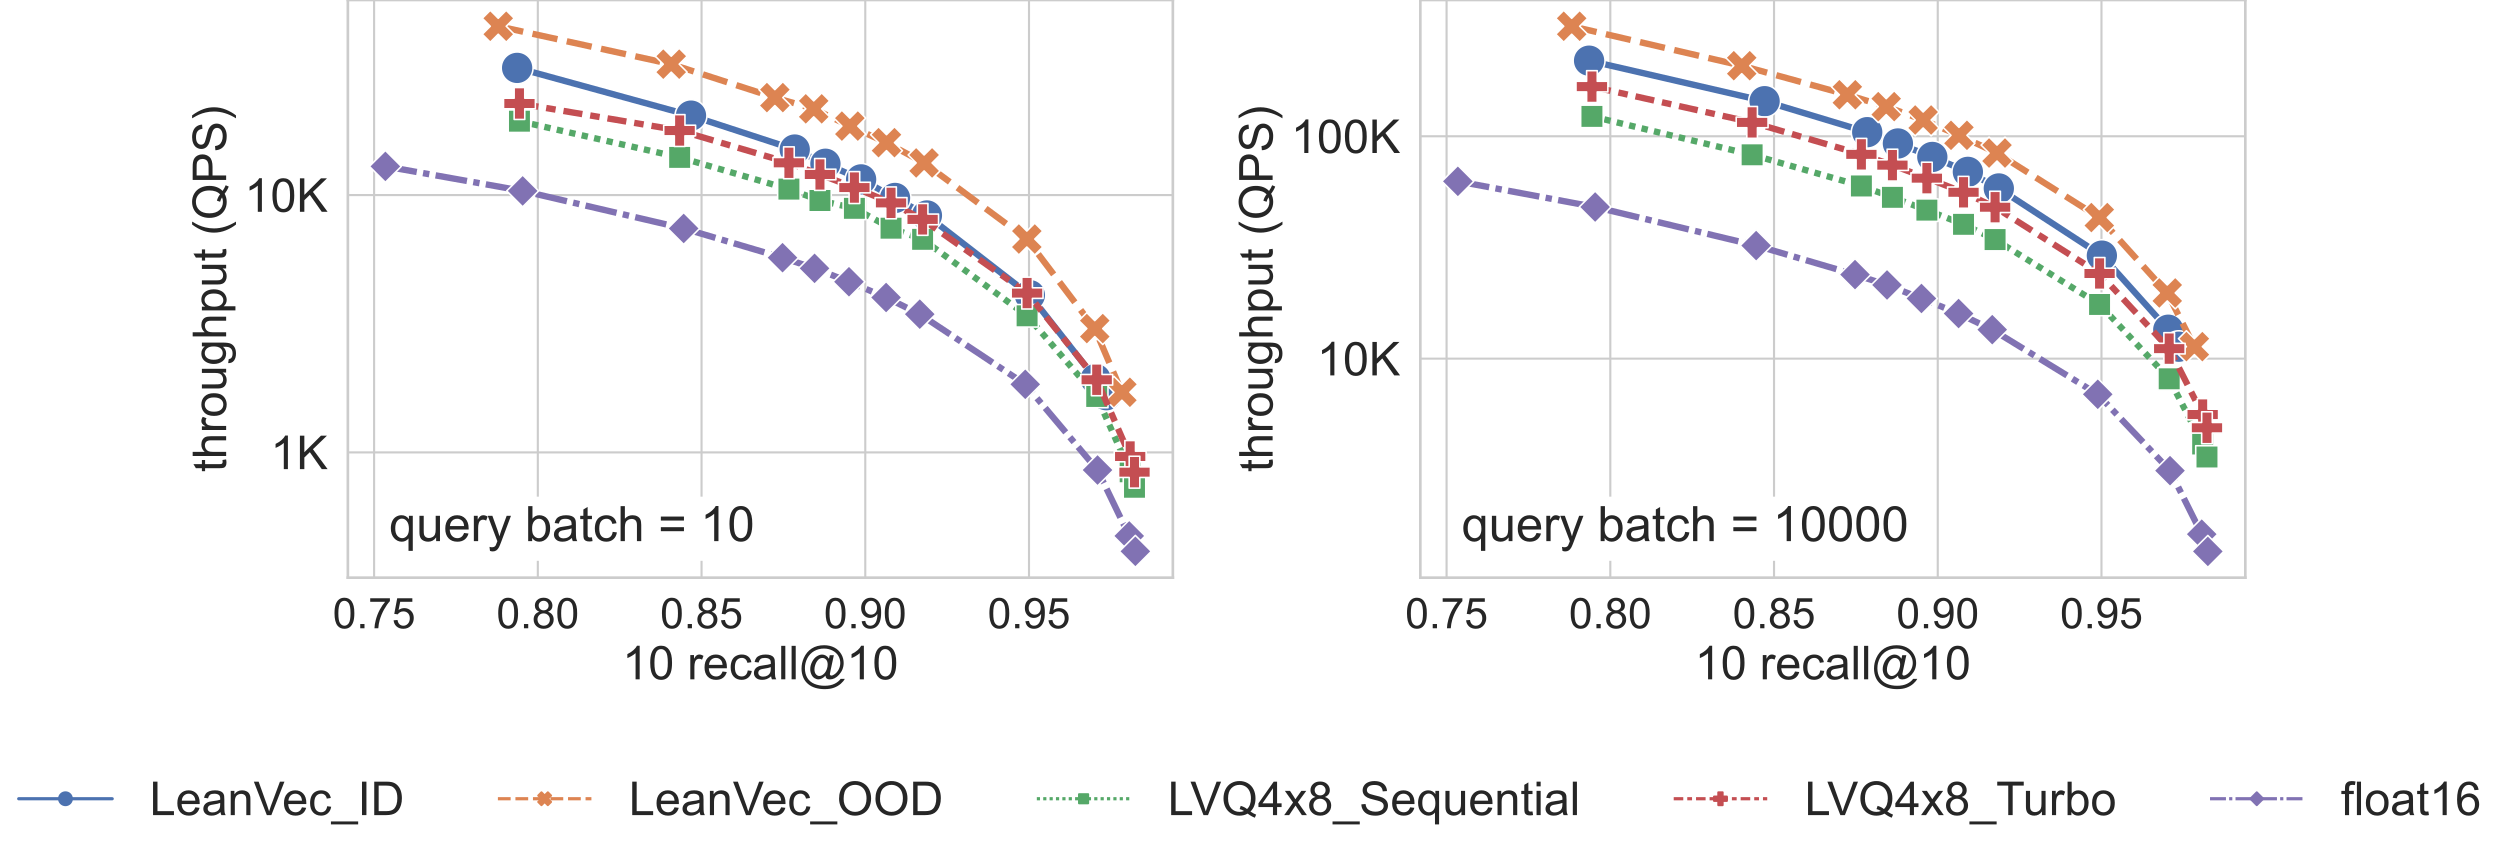 <?xml version="1.0" encoding="utf-8" standalone="no"?>
<!DOCTYPE svg PUBLIC "-//W3C//DTD SVG 1.1//EN"
  "http://www.w3.org/Graphics/SVG/1.1/DTD/svg11.dtd">
<!-- Created with matplotlib (https://matplotlib.org/) -->
<svg height="396.7pt" version="1.1" viewBox="0 0 1176.306 396.7" width="1176.306pt" xmlns="http://www.w3.org/2000/svg" xmlns:xlink="http://www.w3.org/1999/xlink">
 <defs>
  <style type="text/css">*{stroke-linecap:butt;stroke-linejoin:round;}</style>
 </defs>
 <g id="figure_1">
  <g id="patch_1">
   <path d="M 0 396.7 
L 1176.306 396.7 
L 1176.306 0 
L 0 0 
z
" style="fill:#ffffff;"/>
  </g>
  <g id="axes_1">
   <g id="patch_2">
    <path d="M 163.678 271.8 
L 551.852 271.8 
L 551.852 0 
L 163.678 0 
z
" style="fill:#ffffff;"/>
   </g>
   <g id="matplotlib.axis_1">
    <g id="xtick_1">
     <g id="line2d_1">
      <path clip-path="url(#p016e305790)" d="M 176.022 271.8 
L 176.022 0 
" style="fill:none;stroke:#cccccc;stroke-linecap:round;"/>
     </g>
     <g id="text_1">
      <!-- 0.75 -->
      <g style="fill:#262626;" transform="translate(156.562 295.616)scale(0.2 -0.2)">
       <defs>
        <path d="M 4.156 35.297 
Q 4.156 48 6.766 55.734 
Q 9.375 63.484 14.516 67.672 
Q 19.672 71.875 27.484 71.875 
Q 33.25 71.875 37.594 69.547 
Q 41.938 67.234 44.766 62.859 
Q 47.609 58.5 49.219 52.219 
Q 50.828 45.953 50.828 35.297 
Q 50.828 22.703 48.234 14.969 
Q 45.656 7.234 40.5 3 
Q 35.359 -1.219 27.484 -1.219 
Q 17.141 -1.219 11.234 6.203 
Q 4.156 15.141 4.156 35.297 
z
M 13.188 35.297 
Q 13.188 17.672 17.312 11.828 
Q 21.438 6 27.484 6 
Q 33.547 6 37.672 11.859 
Q 41.797 17.719 41.797 35.297 
Q 41.797 52.984 37.672 58.781 
Q 33.547 64.594 27.391 64.594 
Q 21.344 64.594 17.719 59.469 
Q 13.188 52.938 13.188 35.297 
z
" id="ArialMT-48"/>
        <path d="M 9.078 0 
L 9.078 10.016 
L 19.094 10.016 
L 19.094 0 
z
" id="ArialMT-46"/>
        <path d="M 4.734 62.203 
L 4.734 70.656 
L 51.078 70.656 
L 51.078 63.812 
Q 44.234 56.547 37.516 44.484 
Q 30.812 32.422 27.156 19.672 
Q 24.516 10.688 23.781 0 
L 14.75 0 
Q 14.891 8.453 18.062 20.406 
Q 21.234 32.375 27.172 43.484 
Q 33.109 54.594 39.797 62.203 
z
" id="ArialMT-55"/>
        <path d="M 4.156 18.75 
L 13.375 19.531 
Q 14.406 12.797 18.141 9.391 
Q 21.875 6 27.156 6 
Q 33.5 6 37.891 10.781 
Q 42.281 15.578 42.281 23.484 
Q 42.281 31 38.062 35.344 
Q 33.844 39.703 27 39.703 
Q 22.75 39.703 19.328 37.766 
Q 15.922 35.844 13.969 32.766 
L 5.719 33.844 
L 12.641 70.609 
L 48.25 70.609 
L 48.25 62.203 
L 19.672 62.203 
L 15.828 42.969 
Q 22.266 47.469 29.344 47.469 
Q 38.719 47.469 45.156 40.969 
Q 51.609 34.469 51.609 24.266 
Q 51.609 14.547 45.953 7.469 
Q 39.062 -1.219 27.156 -1.219 
Q 17.391 -1.219 11.203 4.25 
Q 5.031 9.719 4.156 18.75 
z
" id="ArialMT-53"/>
       </defs>
       <use xlink:href="#ArialMT-48"/>
       <use x="55.615" xlink:href="#ArialMT-46"/>
       <use x="83.398" xlink:href="#ArialMT-55"/>
       <use x="139.014" xlink:href="#ArialMT-53"/>
      </g>
     </g>
    </g>
    <g id="xtick_2">
     <g id="line2d_2">
      <path clip-path="url(#p016e305790)" d="M 253.058 271.8 
L 253.058 0 
" style="fill:none;stroke:#cccccc;stroke-linecap:round;"/>
     </g>
     <g id="text_2">
      <!-- 0.80 -->
      <g style="fill:#262626;" transform="translate(233.597 295.616)scale(0.2 -0.2)">
       <defs>
        <path d="M 17.672 38.812 
Q 12.203 40.828 9.562 44.531 
Q 6.938 48.25 6.938 53.422 
Q 6.938 61.234 12.547 66.547 
Q 18.172 71.875 27.484 71.875 
Q 36.859 71.875 42.578 66.422 
Q 48.297 60.984 48.297 53.172 
Q 48.297 48.188 45.672 44.5 
Q 43.062 40.828 37.75 38.812 
Q 44.344 36.672 47.781 31.875 
Q 51.219 27.094 51.219 20.453 
Q 51.219 11.281 44.719 5.031 
Q 38.234 -1.219 27.641 -1.219 
Q 17.047 -1.219 10.547 5.047 
Q 4.047 11.328 4.047 20.703 
Q 4.047 27.688 7.594 32.391 
Q 11.141 37.109 17.672 38.812 
z
M 15.922 53.719 
Q 15.922 48.641 19.188 45.406 
Q 22.469 42.188 27.688 42.188 
Q 32.766 42.188 36.016 45.375 
Q 39.266 48.578 39.266 53.219 
Q 39.266 58.062 35.906 61.359 
Q 32.562 64.656 27.594 64.656 
Q 22.562 64.656 19.234 61.422 
Q 15.922 58.203 15.922 53.719 
z
M 13.094 20.656 
Q 13.094 16.891 14.875 13.375 
Q 16.656 9.859 20.172 7.922 
Q 23.688 6 27.734 6 
Q 34.031 6 38.125 10.047 
Q 42.234 14.109 42.234 20.359 
Q 42.234 26.703 38.016 30.859 
Q 33.797 35.016 27.438 35.016 
Q 21.234 35.016 17.156 30.906 
Q 13.094 26.812 13.094 20.656 
z
" id="ArialMT-56"/>
       </defs>
       <use xlink:href="#ArialMT-48"/>
       <use x="55.615" xlink:href="#ArialMT-46"/>
       <use x="83.398" xlink:href="#ArialMT-56"/>
       <use x="139.014" xlink:href="#ArialMT-48"/>
      </g>
     </g>
    </g>
    <g id="xtick_3">
     <g id="line2d_3">
      <path clip-path="url(#p016e305790)" d="M 330.094 271.8 
L 330.094 0 
" style="fill:none;stroke:#cccccc;stroke-linecap:round;"/>
     </g>
     <g id="text_3">
      <!-- 0.85 -->
      <g style="fill:#262626;" transform="translate(310.633 295.616)scale(0.2 -0.2)">
       <use xlink:href="#ArialMT-48"/>
       <use x="55.615" xlink:href="#ArialMT-46"/>
       <use x="83.398" xlink:href="#ArialMT-56"/>
       <use x="139.014" xlink:href="#ArialMT-53"/>
      </g>
     </g>
    </g>
    <g id="xtick_4">
     <g id="line2d_4">
      <path clip-path="url(#p016e305790)" d="M 407.13 271.8 
L 407.13 0 
" style="fill:none;stroke:#cccccc;stroke-linecap:round;"/>
     </g>
     <g id="text_4">
      <!-- 0.90 -->
      <g style="fill:#262626;" transform="translate(387.669 295.616)scale(0.2 -0.2)">
       <defs>
        <path d="M 5.469 16.547 
L 13.922 17.328 
Q 14.984 11.375 18.016 8.688 
Q 21.047 6 25.781 6 
Q 29.828 6 32.875 7.859 
Q 35.938 9.719 37.891 12.812 
Q 39.844 15.922 41.156 21.188 
Q 42.484 26.469 42.484 31.938 
Q 42.484 32.516 42.438 33.688 
Q 39.797 29.5 35.234 26.875 
Q 30.672 24.266 25.344 24.266 
Q 16.453 24.266 10.297 30.703 
Q 4.156 37.156 4.156 47.703 
Q 4.156 58.594 10.578 65.234 
Q 17 71.875 26.656 71.875 
Q 33.641 71.875 39.422 68.109 
Q 45.219 64.359 48.219 57.391 
Q 51.219 50.438 51.219 37.25 
Q 51.219 23.531 48.234 15.406 
Q 45.266 7.281 39.375 3.031 
Q 33.5 -1.219 25.594 -1.219 
Q 17.188 -1.219 11.859 3.438 
Q 6.547 8.109 5.469 16.547 
z
M 41.453 48.141 
Q 41.453 55.719 37.422 60.156 
Q 33.406 64.594 27.734 64.594 
Q 21.875 64.594 17.531 59.812 
Q 13.188 55.031 13.188 47.406 
Q 13.188 40.578 17.312 36.297 
Q 21.438 32.031 27.484 32.031 
Q 33.594 32.031 37.516 36.297 
Q 41.453 40.578 41.453 48.141 
z
" id="ArialMT-57"/>
       </defs>
       <use xlink:href="#ArialMT-48"/>
       <use x="55.615" xlink:href="#ArialMT-46"/>
       <use x="83.398" xlink:href="#ArialMT-57"/>
       <use x="139.014" xlink:href="#ArialMT-48"/>
      </g>
     </g>
    </g>
    <g id="xtick_5">
     <g id="line2d_5">
      <path clip-path="url(#p016e305790)" d="M 484.165 271.8 
L 484.165 0 
" style="fill:none;stroke:#cccccc;stroke-linecap:round;"/>
     </g>
     <g id="text_5">
      <!-- 0.95 -->
      <g style="fill:#262626;" transform="translate(464.705 295.616)scale(0.2 -0.2)">
       <use xlink:href="#ArialMT-48"/>
       <use x="55.615" xlink:href="#ArialMT-46"/>
       <use x="83.398" xlink:href="#ArialMT-57"/>
       <use x="139.014" xlink:href="#ArialMT-53"/>
      </g>
     </g>
    </g>
    <g id="text_6">
     <!-- 10 recall@10 -->
     <g style="fill:#262626;" transform="translate(292.79 319.63)scale(0.22 -0.22)">
      <defs>
       <path d="M 37.25 0 
L 28.469 0 
L 28.469 56 
Q 25.297 52.984 20.141 49.953 
Q 14.984 46.922 10.891 45.406 
L 10.891 53.906 
Q 18.266 57.375 23.781 62.297 
Q 29.297 67.234 31.594 71.875 
L 37.25 71.875 
z
" id="ArialMT-49"/>
       <path id="ArialMT-32"/>
       <path d="M 6.5 0 
L 6.5 51.859 
L 14.406 51.859 
L 14.406 44 
Q 17.438 49.516 20 51.266 
Q 22.562 53.031 25.641 53.031 
Q 30.078 53.031 34.672 50.203 
L 31.641 42.047 
Q 28.422 43.953 25.203 43.953 
Q 22.312 43.953 20.016 42.219 
Q 17.719 40.484 16.75 37.406 
Q 15.281 32.719 15.281 27.156 
L 15.281 0 
z
" id="ArialMT-114"/>
       <path d="M 42.094 16.703 
L 51.172 15.578 
Q 49.031 7.625 43.219 3.219 
Q 37.406 -1.172 28.375 -1.172 
Q 17 -1.172 10.328 5.828 
Q 3.656 12.844 3.656 25.484 
Q 3.656 38.578 10.391 45.797 
Q 17.141 53.031 27.875 53.031 
Q 38.281 53.031 44.875 45.953 
Q 51.469 38.875 51.469 26.031 
Q 51.469 25.25 51.422 23.688 
L 12.75 23.688 
Q 13.234 15.141 17.578 10.594 
Q 21.922 6.062 28.422 6.062 
Q 33.25 6.062 36.672 8.594 
Q 40.094 11.141 42.094 16.703 
z
M 13.234 30.906 
L 42.188 30.906 
Q 41.609 37.453 38.875 40.719 
Q 34.672 45.797 27.984 45.797 
Q 21.922 45.797 17.797 41.75 
Q 13.672 37.703 13.234 30.906 
z
" id="ArialMT-101"/>
       <path d="M 40.438 19 
L 49.078 17.875 
Q 47.656 8.938 41.812 3.875 
Q 35.984 -1.172 27.484 -1.172 
Q 16.844 -1.172 10.375 5.781 
Q 3.906 12.75 3.906 25.734 
Q 3.906 34.125 6.688 40.422 
Q 9.469 46.734 15.156 49.875 
Q 20.844 53.031 27.547 53.031 
Q 35.984 53.031 41.359 48.75 
Q 46.734 44.484 48.25 36.625 
L 39.703 35.297 
Q 38.484 40.531 35.375 43.156 
Q 32.281 45.797 27.875 45.797 
Q 21.234 45.797 17.078 41.031 
Q 12.938 36.281 12.938 25.984 
Q 12.938 15.531 16.938 10.797 
Q 20.953 6.062 27.391 6.062 
Q 32.562 6.062 36.031 9.234 
Q 39.5 12.406 40.438 19 
z
" id="ArialMT-99"/>
       <path d="M 40.438 6.391 
Q 35.547 2.25 31.031 0.531 
Q 26.516 -1.172 21.344 -1.172 
Q 12.797 -1.172 8.203 3 
Q 3.609 7.172 3.609 13.672 
Q 3.609 17.484 5.344 20.625 
Q 7.078 23.781 9.891 25.688 
Q 12.703 27.594 16.219 28.562 
Q 18.797 29.25 24.031 29.891 
Q 34.672 31.156 39.703 32.906 
Q 39.75 34.719 39.75 35.203 
Q 39.75 40.578 37.25 42.781 
Q 33.891 45.75 27.25 45.75 
Q 21.047 45.75 18.094 43.578 
Q 15.141 41.406 13.719 35.891 
L 5.125 37.062 
Q 6.297 42.578 8.984 45.969 
Q 11.672 49.359 16.75 51.188 
Q 21.828 53.031 28.516 53.031 
Q 35.156 53.031 39.297 51.469 
Q 43.453 49.906 45.406 47.531 
Q 47.359 45.172 48.141 41.547 
Q 48.578 39.312 48.578 33.453 
L 48.578 21.734 
Q 48.578 9.469 49.141 6.219 
Q 49.703 2.984 51.375 0 
L 42.188 0 
Q 40.828 2.734 40.438 6.391 
z
M 39.703 26.031 
Q 34.906 24.078 25.344 22.703 
Q 19.922 21.922 17.672 20.938 
Q 15.438 19.969 14.203 18.094 
Q 12.984 16.219 12.984 13.922 
Q 12.984 10.406 15.641 8.062 
Q 18.312 5.719 23.438 5.719 
Q 28.516 5.719 32.469 7.938 
Q 36.422 10.156 38.281 14.016 
Q 39.703 17 39.703 22.797 
z
" id="ArialMT-97"/>
       <path d="M 6.391 0 
L 6.391 71.578 
L 15.188 71.578 
L 15.188 0 
z
" id="ArialMT-108"/>
       <path d="M 56.688 7.953 
Q 53.516 4.297 49.578 2.078 
Q 45.656 -0.141 41.703 -0.141 
Q 37.359 -0.141 33.25 2.391 
Q 29.156 4.938 26.594 10.203 
Q 24.031 15.484 24.031 21.781 
Q 24.031 29.547 28 37.328 
Q 31.984 45.125 37.891 49.031 
Q 43.797 52.938 49.359 52.938 
Q 53.609 52.938 57.469 50.703 
Q 61.328 48.484 64.109 43.953 
L 65.766 51.516 
L 74.516 51.516 
L 67.484 18.75 
Q 66.016 11.922 66.016 11.188 
Q 66.016 9.859 67.016 8.906 
Q 68.016 7.953 69.438 7.953 
Q 72.016 7.953 76.219 10.938 
Q 81.781 14.844 85.031 21.406 
Q 88.281 27.984 88.281 34.969 
Q 88.281 43.109 84.109 50.188 
Q 79.938 57.281 71.656 61.516 
Q 63.375 65.766 53.375 65.766 
Q 41.938 65.766 32.484 60.422 
Q 23.047 55.078 17.844 45.094 
Q 12.641 35.109 12.641 23.688 
Q 12.641 11.719 17.844 3.078 
Q 23.047 -5.562 32.875 -9.688 
Q 42.719 -13.812 54.688 -13.812 
Q 67.484 -13.812 76.125 -9.516 
Q 84.766 -5.219 89.062 0.922 
L 97.906 0.922 
Q 95.406 -4.203 89.344 -9.516 
Q 83.297 -14.844 74.953 -17.938 
Q 66.609 -21.047 54.828 -21.047 
Q 44 -21.047 34.844 -18.266 
Q 25.688 -15.484 19.234 -9.891 
Q 12.797 -4.297 9.516 2.984 
Q 5.422 12.203 5.422 22.906 
Q 5.422 34.812 10.297 45.609 
Q 16.266 58.844 27.219 65.875 
Q 38.188 72.906 53.812 72.906 
Q 65.922 72.906 75.562 67.938 
Q 85.203 62.984 90.766 53.172 
Q 95.516 44.734 95.516 34.812 
Q 95.516 20.656 85.547 9.672 
Q 76.656 -0.203 66.109 -0.203 
Q 62.75 -0.203 60.672 0.828 
Q 58.594 1.859 57.625 3.766 
Q 56.984 4.984 56.688 7.953 
z
M 33.062 21.188 
Q 33.062 14.5 36.234 10.781 
Q 39.406 7.078 43.5 7.078 
Q 46.234 7.078 49.266 8.719 
Q 52.297 10.359 55.047 13.578 
Q 57.812 16.797 59.562 21.75 
Q 61.328 26.703 61.328 31.688 
Q 61.328 38.328 58.031 41.984 
Q 54.734 45.656 50 45.656 
Q 46.875 45.656 44.109 44.062 
Q 41.359 42.484 38.766 38.969 
Q 36.188 35.453 34.625 30.422 
Q 33.062 25.391 33.062 21.188 
z
" id="ArialMT-64"/>
      </defs>
      <use xlink:href="#ArialMT-49"/>
      <use x="55.615" xlink:href="#ArialMT-48"/>
      <use x="111.23" xlink:href="#ArialMT-32"/>
      <use x="139.014" xlink:href="#ArialMT-114"/>
      <use x="172.314" xlink:href="#ArialMT-101"/>
      <use x="227.93" xlink:href="#ArialMT-99"/>
      <use x="277.93" xlink:href="#ArialMT-97"/>
      <use x="333.545" xlink:href="#ArialMT-108"/>
      <use x="355.762" xlink:href="#ArialMT-108"/>
      <use x="377.979" xlink:href="#ArialMT-64"/>
      <use x="479.492" xlink:href="#ArialMT-49"/>
      <use x="535.107" xlink:href="#ArialMT-48"/>
     </g>
    </g>
   </g>
   <g id="matplotlib.axis_2">
    <g id="ytick_1">
     <g id="line2d_6">
      <path clip-path="url(#p016e305790)" d="M 163.678 212.855 
L 551.852 212.855 
" style="fill:none;stroke:#cccccc;stroke-linecap:round;"/>
     </g>
     <g id="text_7">
      <!-- 1K -->
      <g style="fill:#262626;" transform="translate(127.27 220.729)scale(0.22 -0.22)">
       <defs>
        <path d="M 7.328 0 
L 7.328 71.578 
L 16.797 71.578 
L 16.797 36.078 
L 52.344 71.578 
L 65.188 71.578 
L 35.156 42.578 
L 66.5 0 
L 54 0 
L 28.516 36.234 
L 16.797 24.812 
L 16.797 0 
z
" id="ArialMT-75"/>
       </defs>
       <use xlink:href="#ArialMT-49"/>
       <use x="55.615" xlink:href="#ArialMT-75"/>
      </g>
     </g>
    </g>
    <g id="ytick_2">
     <g id="line2d_7">
      <path clip-path="url(#p016e305790)" d="M 163.678 91.784 
L 551.852 91.784 
" style="fill:none;stroke:#cccccc;stroke-linecap:round;"/>
     </g>
     <g id="text_8">
      <!-- 10K -->
      <g style="fill:#262626;" transform="translate(115.035 99.658)scale(0.22 -0.22)">
       <use xlink:href="#ArialMT-49"/>
       <use x="55.615" xlink:href="#ArialMT-48"/>
       <use x="111.23" xlink:href="#ArialMT-75"/>
      </g>
     </g>
    </g>
    <g id="ytick_3"/>
    <g id="ytick_4"/>
    <g id="ytick_5"/>
    <g id="ytick_6"/>
    <g id="ytick_7"/>
    <g id="ytick_8"/>
    <g id="ytick_9"/>
    <g id="ytick_10"/>
    <g id="ytick_11"/>
    <g id="ytick_12"/>
    <g id="ytick_13"/>
    <g id="ytick_14"/>
    <g id="ytick_15"/>
    <g id="ytick_16"/>
    <g id="ytick_17"/>
    <g id="ytick_18"/>
    <g id="ytick_19"/>
    <g id="ytick_20"/>
    <g id="text_9">
     <!-- throughput (QPS) -->
     <g style="fill:#262626;" transform="translate(106.405 222.106)rotate(-90)scale(0.22 -0.22)">
      <defs>
       <path d="M 25.781 7.859 
L 27.047 0.094 
Q 23.344 -0.688 20.406 -0.688 
Q 15.625 -0.688 12.984 0.828 
Q 10.359 2.344 9.281 4.812 
Q 8.203 7.281 8.203 15.188 
L 8.203 45.016 
L 1.766 45.016 
L 1.766 51.859 
L 8.203 51.859 
L 8.203 64.703 
L 16.938 69.969 
L 16.938 51.859 
L 25.781 51.859 
L 25.781 45.016 
L 16.938 45.016 
L 16.938 14.703 
Q 16.938 10.938 17.406 9.859 
Q 17.875 8.797 18.922 8.156 
Q 19.969 7.516 21.922 7.516 
Q 23.391 7.516 25.781 7.859 
z
" id="ArialMT-116"/>
       <path d="M 6.594 0 
L 6.594 71.578 
L 15.375 71.578 
L 15.375 45.906 
Q 21.531 53.031 30.906 53.031 
Q 36.672 53.031 40.922 50.75 
Q 45.172 48.484 47 44.484 
Q 48.828 40.484 48.828 32.859 
L 48.828 0 
L 40.047 0 
L 40.047 32.859 
Q 40.047 39.453 37.188 42.453 
Q 34.328 45.453 29.109 45.453 
Q 25.203 45.453 21.75 43.422 
Q 18.312 41.406 16.844 37.938 
Q 15.375 34.469 15.375 28.375 
L 15.375 0 
z
" id="ArialMT-104"/>
       <path d="M 3.328 25.922 
Q 3.328 40.328 11.328 47.266 
Q 18.016 53.031 27.641 53.031 
Q 38.328 53.031 45.109 46.016 
Q 51.906 39.016 51.906 26.656 
Q 51.906 16.656 48.906 10.906 
Q 45.906 5.172 40.156 2 
Q 34.422 -1.172 27.641 -1.172 
Q 16.75 -1.172 10.031 5.812 
Q 3.328 12.797 3.328 25.922 
z
M 12.359 25.922 
Q 12.359 15.969 16.703 11.016 
Q 21.047 6.062 27.641 6.062 
Q 34.188 6.062 38.531 11.031 
Q 42.875 16.016 42.875 26.219 
Q 42.875 35.844 38.5 40.797 
Q 34.125 45.75 27.641 45.75 
Q 21.047 45.75 16.703 40.812 
Q 12.359 35.891 12.359 25.922 
z
" id="ArialMT-111"/>
       <path d="M 40.578 0 
L 40.578 7.625 
Q 34.516 -1.172 24.125 -1.172 
Q 19.531 -1.172 15.547 0.578 
Q 11.578 2.344 9.641 5 
Q 7.719 7.672 6.938 11.531 
Q 6.391 14.109 6.391 19.734 
L 6.391 51.859 
L 15.188 51.859 
L 15.188 23.094 
Q 15.188 16.219 15.719 13.812 
Q 16.547 10.359 19.234 8.375 
Q 21.922 6.391 25.875 6.391 
Q 29.828 6.391 33.297 8.422 
Q 36.766 10.453 38.203 13.938 
Q 39.656 17.438 39.656 24.078 
L 39.656 51.859 
L 48.438 51.859 
L 48.438 0 
z
" id="ArialMT-117"/>
       <path d="M 4.984 -4.297 
L 13.531 -5.562 
Q 14.062 -9.516 16.5 -11.328 
Q 19.781 -13.766 25.438 -13.766 
Q 31.547 -13.766 34.859 -11.328 
Q 38.188 -8.891 39.359 -4.5 
Q 40.047 -1.812 39.984 6.781 
Q 34.234 0 25.641 0 
Q 14.938 0 9.078 7.719 
Q 3.219 15.438 3.219 26.219 
Q 3.219 33.641 5.906 39.906 
Q 8.594 46.188 13.688 49.609 
Q 18.797 53.031 25.688 53.031 
Q 34.859 53.031 40.828 45.609 
L 40.828 51.859 
L 48.922 51.859 
L 48.922 7.031 
Q 48.922 -5.078 46.453 -10.125 
Q 44 -15.188 38.641 -18.109 
Q 33.297 -21.047 25.484 -21.047 
Q 16.219 -21.047 10.5 -16.875 
Q 4.781 -12.703 4.984 -4.297 
z
M 12.25 26.859 
Q 12.25 16.656 16.297 11.969 
Q 20.359 7.281 26.469 7.281 
Q 32.516 7.281 36.609 11.938 
Q 40.719 16.609 40.719 26.562 
Q 40.719 36.078 36.5 40.906 
Q 32.281 45.75 26.312 45.75 
Q 20.453 45.75 16.344 40.984 
Q 12.25 36.234 12.25 26.859 
z
" id="ArialMT-103"/>
       <path d="M 6.594 -19.875 
L 6.594 51.859 
L 14.594 51.859 
L 14.594 45.125 
Q 17.438 49.078 21 51.047 
Q 24.562 53.031 29.641 53.031 
Q 36.281 53.031 41.359 49.609 
Q 46.438 46.188 49.016 39.953 
Q 51.609 33.734 51.609 26.312 
Q 51.609 18.359 48.75 11.984 
Q 45.906 5.609 40.453 2.219 
Q 35.016 -1.172 29 -1.172 
Q 24.609 -1.172 21.109 0.688 
Q 17.625 2.547 15.375 5.375 
L 15.375 -19.875 
z
M 14.547 25.641 
Q 14.547 15.625 18.594 10.844 
Q 22.656 6.062 28.422 6.062 
Q 34.281 6.062 38.453 11.016 
Q 42.625 15.969 42.625 26.375 
Q 42.625 36.281 38.547 41.203 
Q 34.469 46.141 28.812 46.141 
Q 23.188 46.141 18.859 40.891 
Q 14.547 35.641 14.547 25.641 
z
" id="ArialMT-112"/>
       <path d="M 23.391 -21.047 
Q 16.109 -11.859 11.078 0.438 
Q 6.062 12.75 6.062 25.922 
Q 6.062 37.547 9.812 48.188 
Q 14.203 60.547 23.391 72.797 
L 29.688 72.797 
Q 23.781 62.641 21.875 58.297 
Q 18.891 51.562 17.188 44.234 
Q 15.094 35.109 15.094 25.875 
Q 15.094 2.391 29.688 -21.047 
z
" id="ArialMT-40"/>
       <path d="M 61.969 7.672 
Q 68.562 3.125 74.125 1.031 
L 71.344 -5.562 
Q 63.625 -2.781 55.953 3.219 
Q 48 -1.219 38.375 -1.219 
Q 28.656 -1.219 20.75 3.469 
Q 12.844 8.156 8.562 16.641 
Q 4.297 25.141 4.297 35.797 
Q 4.297 46.391 8.594 55.078 
Q 12.891 63.766 20.828 68.312 
Q 28.766 72.859 38.578 72.859 
Q 48.484 72.859 56.438 68.141 
Q 64.406 63.422 68.578 54.953 
Q 72.75 46.484 72.75 35.844 
Q 72.75 27 70.062 19.938 
Q 67.391 12.891 61.969 7.672 
z
M 41.109 19.781 
Q 49.312 17.484 54.641 12.938 
Q 62.984 20.562 62.984 35.844 
Q 62.984 44.531 60.031 51.016 
Q 57.078 57.516 51.391 61.109 
Q 45.703 64.703 38.625 64.703 
Q 28.031 64.703 21.047 57.453 
Q 14.062 50.203 14.062 35.797 
Q 14.062 21.828 20.969 14.359 
Q 27.875 6.891 38.625 6.891 
Q 43.703 6.891 48.188 8.797 
Q 43.75 11.672 38.812 12.891 
z
" id="ArialMT-81"/>
       <path d="M 7.719 0 
L 7.719 71.578 
L 34.719 71.578 
Q 41.844 71.578 45.609 70.906 
Q 50.875 70.016 54.438 67.547 
Q 58.016 65.094 60.188 60.641 
Q 62.359 56.203 62.359 50.875 
Q 62.359 41.75 56.547 35.422 
Q 50.734 29.109 35.547 29.109 
L 17.188 29.109 
L 17.188 0 
z
M 17.188 37.547 
L 35.688 37.547 
Q 44.875 37.547 48.734 40.969 
Q 52.594 44.391 52.594 50.594 
Q 52.594 55.078 50.312 58.266 
Q 48.047 61.469 44.344 62.5 
Q 41.938 63.141 35.5 63.141 
L 17.188 63.141 
z
" id="ArialMT-80"/>
       <path d="M 4.5 23 
L 13.422 23.781 
Q 14.062 18.406 16.375 14.969 
Q 18.703 11.531 23.578 9.406 
Q 28.469 7.281 34.578 7.281 
Q 39.984 7.281 44.141 8.891 
Q 48.297 10.5 50.312 13.297 
Q 52.344 16.109 52.344 19.438 
Q 52.344 22.797 50.391 25.312 
Q 48.438 27.828 43.953 29.547 
Q 41.062 30.672 31.203 33.031 
Q 21.344 35.406 17.391 37.5 
Q 12.25 40.188 9.734 44.156 
Q 7.234 48.141 7.234 53.078 
Q 7.234 58.5 10.297 63.203 
Q 13.375 67.922 19.281 70.359 
Q 25.203 72.797 32.422 72.797 
Q 40.375 72.797 46.453 70.234 
Q 52.547 67.672 55.812 62.688 
Q 59.078 57.719 59.328 51.422 
L 50.25 50.734 
Q 49.516 57.516 45.281 60.984 
Q 41.062 64.453 32.812 64.453 
Q 24.219 64.453 20.281 61.297 
Q 16.359 58.156 16.359 53.719 
Q 16.359 49.859 19.141 47.359 
Q 21.875 44.875 33.422 42.266 
Q 44.969 39.656 49.266 37.703 
Q 55.516 34.812 58.484 30.391 
Q 61.469 25.984 61.469 20.219 
Q 61.469 14.5 58.203 9.438 
Q 54.938 4.391 48.797 1.578 
Q 42.672 -1.219 35.016 -1.219 
Q 25.297 -1.219 18.719 1.609 
Q 12.156 4.438 8.422 10.125 
Q 4.688 15.828 4.5 23 
z
" id="ArialMT-83"/>
       <path d="M 12.359 -21.047 
L 6.062 -21.047 
Q 20.656 2.391 20.656 25.875 
Q 20.656 35.062 18.562 44.094 
Q 16.891 51.422 13.922 58.156 
Q 12.016 62.547 6.062 72.797 
L 12.359 72.797 
Q 21.531 60.547 25.922 48.188 
Q 29.688 37.547 29.688 25.922 
Q 29.688 12.75 24.625 0.438 
Q 19.578 -11.859 12.359 -21.047 
z
" id="ArialMT-41"/>
      </defs>
      <use xlink:href="#ArialMT-116"/>
      <use x="27.783" xlink:href="#ArialMT-104"/>
      <use x="83.398" xlink:href="#ArialMT-114"/>
      <use x="116.699" xlink:href="#ArialMT-111"/>
      <use x="172.314" xlink:href="#ArialMT-117"/>
      <use x="227.93" xlink:href="#ArialMT-103"/>
      <use x="283.545" xlink:href="#ArialMT-104"/>
      <use x="339.16" xlink:href="#ArialMT-112"/>
      <use x="394.775" xlink:href="#ArialMT-117"/>
      <use x="450.391" xlink:href="#ArialMT-116"/>
      <use x="478.174" xlink:href="#ArialMT-32"/>
      <use x="505.957" xlink:href="#ArialMT-40"/>
      <use x="539.258" xlink:href="#ArialMT-81"/>
      <use x="617.041" xlink:href="#ArialMT-80"/>
      <use x="683.74" xlink:href="#ArialMT-83"/>
      <use x="750.439" xlink:href="#ArialMT-41"/>
     </g>
    </g>
   </g>
   <g id="PolyCollection_1">
    <defs>
     <path d="M 520.542 -210.741 
L 520.542 -210.73 
L 520.542 -210.741 
L 520.542 -210.741 
z
" id="m7061ebba65" style="stroke:#4c72b0;stroke-opacity:0.2;"/>
    </defs>
    <g clip-path="url(#p016e305790)">
     <use style="fill:#4c72b0;fill-opacity:0.2;stroke:#4c72b0;stroke-opacity:0.2;" x="0" xlink:href="#m7061ebba65" y="396.7"/>
    </g>
   </g>
   <g id="PolyCollection_2">
    <defs>
     <path d="M 527.876 -212.138 
L 527.876 -212.128 
L 527.876 -212.138 
L 527.876 -212.138 
z
" id="m3b78ade4f0" style="stroke:#dd8452;stroke-opacity:0.2;"/>
    </defs>
    <g clip-path="url(#p016e305790)">
     <use style="fill:#dd8452;fill-opacity:0.2;stroke:#dd8452;stroke-opacity:0.2;" x="0" xlink:href="#m3b78ade4f0" y="396.7"/>
    </g>
   </g>
   <g id="PolyCollection_3">
    <defs>
     <path d="M 533.807 -167.435 
L 533.807 -167.431 
L 533.807 -167.435 
L 533.807 -167.435 
z
" id="m4a1214dde1" style="stroke:#55a868;stroke-opacity:0.2;"/>
    </defs>
    <g clip-path="url(#p016e305790)">
     <use style="fill:#55a868;fill-opacity:0.2;stroke:#55a868;stroke-opacity:0.2;" x="0" xlink:href="#m4a1214dde1" y="396.7"/>
    </g>
   </g>
   <g id="PolyCollection_4">
    <defs>
     <path d="M 533.807 -174.535 
L 533.807 -174.53 
L 533.807 -174.535 
L 533.807 -174.535 
z
" id="m3c0ae4e566" style="stroke:#c44e52;stroke-opacity:0.2;"/>
    </defs>
    <g clip-path="url(#p016e305790)">
     <use style="fill:#c44e52;fill-opacity:0.2;stroke:#c44e52;stroke-opacity:0.2;" x="0" xlink:href="#m3c0ae4e566" y="396.7"/>
    </g>
   </g>
   <g id="PolyCollection_5">
    <defs>
     <path d="M 534.208 -137.323 
L 534.208 -137.255 
L 534.208 -137.323 
L 534.208 -137.323 
z
" id="m1ff829fee1" style="stroke:#8172b3;stroke-opacity:0.2;"/>
    </defs>
    <g clip-path="url(#p016e305790)">
     <use style="fill:#8172b3;fill-opacity:0.2;stroke:#8172b3;stroke-opacity:0.2;" x="0" xlink:href="#m1ff829fee1" y="396.7"/>
    </g>
   </g>
   <g id="line2d_8">
    <path clip-path="url(#p016e305790)" d="M 243.321 31.949 
L 325.133 54.409 
L 373.943 70.361 
L 388.379 77.044 
L 405.173 84.402 
L 421.135 93.138 
L 436.141 101.38 
L 484.581 138.891 
L 515.519 178.313 
L 520.542 185.964 
" style="fill:none;stroke:#4c72b0;stroke-linecap:round;stroke-width:3;"/>
    <defs>
     <path d="M 0 7.5 
C 1.989 7.5 3.897 6.71 5.303 5.303 
C 6.71 3.897 7.5 1.989 7.5 0 
C 7.5 -1.989 6.71 -3.897 5.303 -5.303 
C 3.897 -6.71 1.989 -7.5 0 -7.5 
C -1.989 -7.5 -3.897 -6.71 -5.303 -5.303 
C -6.71 -3.897 -7.5 -1.989 -7.5 0 
C -7.5 1.989 -6.71 3.897 -5.303 5.303 
C -3.897 6.71 -1.989 7.5 0 7.5 
z
" id="mdedcbdf37d" style="stroke:#ffffff;stroke-width:0.75;"/>
    </defs>
    <g clip-path="url(#p016e305790)">
     <use style="fill:#4c72b0;stroke:#ffffff;stroke-width:0.75;" x="243.321" xlink:href="#mdedcbdf37d" y="31.949"/>
     <use style="fill:#4c72b0;stroke:#ffffff;stroke-width:0.75;" x="325.133" xlink:href="#mdedcbdf37d" y="54.409"/>
     <use style="fill:#4c72b0;stroke:#ffffff;stroke-width:0.75;" x="373.943" xlink:href="#mdedcbdf37d" y="70.361"/>
     <use style="fill:#4c72b0;stroke:#ffffff;stroke-width:0.75;" x="388.379" xlink:href="#mdedcbdf37d" y="77.044"/>
     <use style="fill:#4c72b0;stroke:#ffffff;stroke-width:0.75;" x="405.173" xlink:href="#mdedcbdf37d" y="84.402"/>
     <use style="fill:#4c72b0;stroke:#ffffff;stroke-width:0.75;" x="421.135" xlink:href="#mdedcbdf37d" y="93.138"/>
     <use style="fill:#4c72b0;stroke:#ffffff;stroke-width:0.75;" x="436.141" xlink:href="#mdedcbdf37d" y="101.38"/>
     <use style="fill:#4c72b0;stroke:#ffffff;stroke-width:0.75;" x="484.581" xlink:href="#mdedcbdf37d" y="138.891"/>
     <use style="fill:#4c72b0;stroke:#ffffff;stroke-width:0.75;" x="515.519" xlink:href="#mdedcbdf37d" y="178.313"/>
     <use style="fill:#4c72b0;stroke:#ffffff;stroke-width:0.75;" x="520.542" xlink:href="#mdedcbdf37d" y="185.964"/>
    </g>
   </g>
   <g id="line2d_9">
    <path clip-path="url(#p016e305790)" d="M 234.431 12.355 
L 315.827 30.195 
L 364.591 45.922 
L 382.879 51.216 
L 399.873 59.332 
L 417.114 67.124 
L 434.816 76.666 
L 483.149 112.471 
L 515.118 154.61 
L 527.876 184.568 
" style="fill:none;stroke:#dd8452;stroke-dasharray:12,4.5;stroke-dashoffset:0;stroke-width:3;"/>
    <defs>
     <path d="M -3.75 7.5 
L 0 3.75 
L 3.75 7.5 
L 7.5 3.75 
L 3.75 0 
L 7.5 -3.75 
L 3.75 -7.5 
L 0 -3.75 
L -3.75 -7.5 
L -7.5 -3.75 
L -3.75 0 
L -7.5 3.75 
z
" id="mdb2d91b9cf" style="stroke:#ffffff;stroke-linejoin:miter;stroke-width:0.75;"/>
    </defs>
    <g clip-path="url(#p016e305790)">
     <use style="fill:#dd8452;stroke:#ffffff;stroke-linejoin:miter;stroke-width:0.75;" x="234.431" xlink:href="#mdb2d91b9cf" y="12.355"/>
     <use style="fill:#dd8452;stroke:#ffffff;stroke-linejoin:miter;stroke-width:0.75;" x="315.827" xlink:href="#mdb2d91b9cf" y="30.195"/>
     <use style="fill:#dd8452;stroke:#ffffff;stroke-linejoin:miter;stroke-width:0.75;" x="364.591" xlink:href="#mdb2d91b9cf" y="45.922"/>
     <use style="fill:#dd8452;stroke:#ffffff;stroke-linejoin:miter;stroke-width:0.75;" x="382.879" xlink:href="#mdb2d91b9cf" y="51.216"/>
     <use style="fill:#dd8452;stroke:#ffffff;stroke-linejoin:miter;stroke-width:0.75;" x="399.873" xlink:href="#mdb2d91b9cf" y="59.332"/>
     <use style="fill:#dd8452;stroke:#ffffff;stroke-linejoin:miter;stroke-width:0.75;" x="417.114" xlink:href="#mdb2d91b9cf" y="67.124"/>
     <use style="fill:#dd8452;stroke:#ffffff;stroke-linejoin:miter;stroke-width:0.75;" x="434.816" xlink:href="#mdb2d91b9cf" y="76.666"/>
     <use style="fill:#dd8452;stroke:#ffffff;stroke-linejoin:miter;stroke-width:0.75;" x="483.149" xlink:href="#mdb2d91b9cf" y="112.471"/>
     <use style="fill:#dd8452;stroke:#ffffff;stroke-linejoin:miter;stroke-width:0.75;" x="515.118" xlink:href="#mdb2d91b9cf" y="154.61"/>
     <use style="fill:#dd8452;stroke:#ffffff;stroke-linejoin:miter;stroke-width:0.75;" x="527.876" xlink:href="#mdb2d91b9cf" y="184.568"/>
    </g>
   </g>
   <g id="line2d_10">
    <path clip-path="url(#p016e305790)" d="M 244.415 57.04 
L 319.787 74.057 
L 371.2 88.978 
L 385.806 94.339 
L 402.015 98.025 
L 419.255 107.383 
L 434.108 112.614 
L 483.272 148.589 
L 516.027 186.557 
L 531.774 221.988 
L 533.807 229.267 
" style="fill:none;stroke:#55a868;stroke-dasharray:3,3;stroke-dashoffset:0;stroke-width:3;"/>
    <defs>
     <path d="M -5.303 -5.303 
L -5.303 5.303 
L 5.303 5.303 
L 5.303 -5.303 
z
" id="m050ea0d0aa" style="stroke:#ffffff;stroke-linejoin:miter;stroke-width:0.75;"/>
    </defs>
    <g clip-path="url(#p016e305790)">
     <use style="fill:#55a868;stroke:#ffffff;stroke-linejoin:miter;stroke-width:0.75;" x="244.415" xlink:href="#m050ea0d0aa" y="57.04"/>
     <use style="fill:#55a868;stroke:#ffffff;stroke-linejoin:miter;stroke-width:0.75;" x="319.787" xlink:href="#m050ea0d0aa" y="74.057"/>
     <use style="fill:#55a868;stroke:#ffffff;stroke-linejoin:miter;stroke-width:0.75;" x="371.2" xlink:href="#m050ea0d0aa" y="88.978"/>
     <use style="fill:#55a868;stroke:#ffffff;stroke-linejoin:miter;stroke-width:0.75;" x="385.806" xlink:href="#m050ea0d0aa" y="94.339"/>
     <use style="fill:#55a868;stroke:#ffffff;stroke-linejoin:miter;stroke-width:0.75;" x="402.015" xlink:href="#m050ea0d0aa" y="98.025"/>
     <use style="fill:#55a868;stroke:#ffffff;stroke-linejoin:miter;stroke-width:0.75;" x="419.255" xlink:href="#m050ea0d0aa" y="107.383"/>
     <use style="fill:#55a868;stroke:#ffffff;stroke-linejoin:miter;stroke-width:0.75;" x="434.108" xlink:href="#m050ea0d0aa" y="112.614"/>
     <use style="fill:#55a868;stroke:#ffffff;stroke-linejoin:miter;stroke-width:0.75;" x="483.272" xlink:href="#m050ea0d0aa" y="148.589"/>
     <use style="fill:#55a868;stroke:#ffffff;stroke-linejoin:miter;stroke-width:0.75;" x="516.027" xlink:href="#m050ea0d0aa" y="186.557"/>
     <use style="fill:#55a868;stroke:#ffffff;stroke-linejoin:miter;stroke-width:0.75;" x="531.774" xlink:href="#m050ea0d0aa" y="221.988"/>
     <use style="fill:#55a868;stroke:#ffffff;stroke-linejoin:miter;stroke-width:0.75;" x="533.807" xlink:href="#m050ea0d0aa" y="229.267"/>
    </g>
   </g>
   <g id="line2d_11">
    <path clip-path="url(#p016e305790)" d="M 244.415 48.702 
L 319.787 61.419 
L 371.2 76.597 
L 385.806 82.096 
L 402.015 88.254 
L 419.255 95.461 
L 434.108 103.234 
L 483.272 137.904 
L 516.027 178.69 
L 531.774 214.784 
L 533.807 222.168 
" style="fill:none;stroke:#c44e52;stroke-dasharray:9,3.75,4.5,3.75;stroke-dashoffset:0;stroke-width:3;"/>
    <defs>
     <path d="M -2.5 7.5 
L 2.5 7.5 
L 2.5 2.5 
L 7.5 2.5 
L 7.5 -2.5 
L 2.5 -2.5 
L 2.5 -7.5 
L -2.5 -7.5 
L -2.5 -2.5 
L -7.5 -2.5 
L -7.5 2.5 
L -2.5 2.5 
z
" id="m4cf76bdd04" style="stroke:#ffffff;stroke-linejoin:miter;stroke-width:0.75;"/>
    </defs>
    <g clip-path="url(#p016e305790)">
     <use style="fill:#c44e52;stroke:#ffffff;stroke-linejoin:miter;stroke-width:0.75;" x="244.415" xlink:href="#m4cf76bdd04" y="48.702"/>
     <use style="fill:#c44e52;stroke:#ffffff;stroke-linejoin:miter;stroke-width:0.75;" x="319.787" xlink:href="#m4cf76bdd04" y="61.419"/>
     <use style="fill:#c44e52;stroke:#ffffff;stroke-linejoin:miter;stroke-width:0.75;" x="371.2" xlink:href="#m4cf76bdd04" y="76.597"/>
     <use style="fill:#c44e52;stroke:#ffffff;stroke-linejoin:miter;stroke-width:0.75;" x="385.806" xlink:href="#m4cf76bdd04" y="82.096"/>
     <use style="fill:#c44e52;stroke:#ffffff;stroke-linejoin:miter;stroke-width:0.75;" x="402.015" xlink:href="#m4cf76bdd04" y="88.254"/>
     <use style="fill:#c44e52;stroke:#ffffff;stroke-linejoin:miter;stroke-width:0.75;" x="419.255" xlink:href="#m4cf76bdd04" y="95.461"/>
     <use style="fill:#c44e52;stroke:#ffffff;stroke-linejoin:miter;stroke-width:0.75;" x="434.108" xlink:href="#m4cf76bdd04" y="103.234"/>
     <use style="fill:#c44e52;stroke:#ffffff;stroke-linejoin:miter;stroke-width:0.75;" x="483.272" xlink:href="#m4cf76bdd04" y="137.904"/>
     <use style="fill:#c44e52;stroke:#ffffff;stroke-linejoin:miter;stroke-width:0.75;" x="516.027" xlink:href="#m4cf76bdd04" y="178.69"/>
     <use style="fill:#c44e52;stroke:#ffffff;stroke-linejoin:miter;stroke-width:0.75;" x="531.774" xlink:href="#m4cf76bdd04" y="214.784"/>
     <use style="fill:#c44e52;stroke:#ffffff;stroke-linejoin:miter;stroke-width:0.75;" x="533.807" xlink:href="#m4cf76bdd04" y="222.168"/>
    </g>
   </g>
   <g id="line2d_12">
    <path clip-path="url(#p016e305790)" d="M 181.323 78.287 
L 245.925 89.833 
L 321.682 107.498 
L 368.196 121.243 
L 383.264 126.266 
L 399.457 132.571 
L 416.929 139.977 
L 432.767 147.826 
L 482.409 180.831 
L 516.413 221.161 
L 531.342 252.175 
L 534.208 259.416 
" style="fill:none;stroke:#8172b3;stroke-dasharray:15,3,3,3;stroke-dashoffset:0;stroke-width:3;"/>
    <defs>
     <path d="M 0 -7.5 
L -7.5 -0 
L -0 7.5 
L 7.5 0 
z
" id="m2500fbcb60" style="stroke:#ffffff;stroke-linejoin:miter;stroke-width:0.75;"/>
    </defs>
    <g clip-path="url(#p016e305790)">
     <use style="fill:#8172b3;stroke:#ffffff;stroke-linejoin:miter;stroke-width:0.75;" x="181.323" xlink:href="#m2500fbcb60" y="78.287"/>
     <use style="fill:#8172b3;stroke:#ffffff;stroke-linejoin:miter;stroke-width:0.75;" x="245.925" xlink:href="#m2500fbcb60" y="89.833"/>
     <use style="fill:#8172b3;stroke:#ffffff;stroke-linejoin:miter;stroke-width:0.75;" x="321.682" xlink:href="#m2500fbcb60" y="107.498"/>
     <use style="fill:#8172b3;stroke:#ffffff;stroke-linejoin:miter;stroke-width:0.75;" x="368.196" xlink:href="#m2500fbcb60" y="121.243"/>
     <use style="fill:#8172b3;stroke:#ffffff;stroke-linejoin:miter;stroke-width:0.75;" x="383.264" xlink:href="#m2500fbcb60" y="126.266"/>
     <use style="fill:#8172b3;stroke:#ffffff;stroke-linejoin:miter;stroke-width:0.75;" x="399.457" xlink:href="#m2500fbcb60" y="132.571"/>
     <use style="fill:#8172b3;stroke:#ffffff;stroke-linejoin:miter;stroke-width:0.75;" x="416.929" xlink:href="#m2500fbcb60" y="139.977"/>
     <use style="fill:#8172b3;stroke:#ffffff;stroke-linejoin:miter;stroke-width:0.75;" x="432.767" xlink:href="#m2500fbcb60" y="147.826"/>
     <use style="fill:#8172b3;stroke:#ffffff;stroke-linejoin:miter;stroke-width:0.75;" x="482.409" xlink:href="#m2500fbcb60" y="180.831"/>
     <use style="fill:#8172b3;stroke:#ffffff;stroke-linejoin:miter;stroke-width:0.75;" x="516.413" xlink:href="#m2500fbcb60" y="221.161"/>
     <use style="fill:#8172b3;stroke:#ffffff;stroke-linejoin:miter;stroke-width:0.75;" x="531.342" xlink:href="#m2500fbcb60" y="252.175"/>
     <use style="fill:#8172b3;stroke:#ffffff;stroke-linejoin:miter;stroke-width:0.75;" x="534.208" xlink:href="#m2500fbcb60" y="259.416"/>
    </g>
   </g>
   <g id="line2d_13"/>
   <g id="line2d_14"/>
   <g id="line2d_15"/>
   <g id="line2d_16"/>
   <g id="line2d_17"/>
   <g id="patch_3">
    <path d="M 163.678 271.8 
L 163.678 0 
" style="fill:none;stroke:#cccccc;stroke-linecap:square;stroke-linejoin:miter;stroke-width:1.25;"/>
   </g>
   <g id="patch_4">
    <path d="M 551.852 271.8 
L 551.852 0 
" style="fill:none;stroke:#cccccc;stroke-linecap:square;stroke-linejoin:miter;stroke-width:1.25;"/>
   </g>
   <g id="patch_5">
    <path d="M 163.678 271.8 
L 551.852 271.8 
" style="fill:none;stroke:#cccccc;stroke-linecap:square;stroke-linejoin:miter;stroke-width:1.25;"/>
   </g>
   <g id="patch_6">
    <path d="M 163.678 0 
L 551.852 0 
" style="fill:none;stroke:#cccccc;stroke-linecap:square;stroke-linejoin:miter;stroke-width:1.25;"/>
   </g>
   <g id="text_10">
    <g id="patch_7">
     <path d="M 179.177 263.371 
L 358.969 263.371 
L 358.969 234.179 
L 179.177 234.179 
z
" style="fill:#ffffff;stroke:#ffffff;stroke-linejoin:miter;"/>
    </g>
    <!-- query batch = 10 -->
    <g style="fill:#262626;" transform="translate(183.087 254.62)scale(0.23 -0.23)">
     <defs>
      <path d="M 39.656 -19.875 
L 39.656 5.516 
Q 37.594 2.641 33.906 0.734 
Q 30.219 -1.172 26.078 -1.172 
Q 16.844 -1.172 10.172 6.203 
Q 3.516 13.578 3.516 26.422 
Q 3.516 34.234 6.219 40.422 
Q 8.938 46.625 14.078 49.828 
Q 19.234 53.031 25.391 53.031 
Q 35.016 53.031 40.531 44.922 
L 40.531 51.859 
L 48.438 51.859 
L 48.438 -19.875 
z
M 12.547 26.078 
Q 12.547 16.062 16.75 11.062 
Q 20.953 6.062 26.812 6.062 
Q 32.422 6.062 36.469 10.812 
Q 40.531 15.578 40.531 25.297 
Q 40.531 35.641 36.25 40.859 
Q 31.984 46.094 26.219 46.094 
Q 20.516 46.094 16.531 41.234 
Q 12.547 36.375 12.547 26.078 
z
" id="ArialMT-113"/>
      <path d="M 6.203 -19.969 
L 5.219 -11.719 
Q 8.109 -12.5 10.25 -12.5 
Q 13.188 -12.5 14.938 -11.516 
Q 16.703 -10.547 17.828 -8.797 
Q 18.656 -7.469 20.516 -2.25 
Q 20.75 -1.516 21.297 -0.094 
L 1.609 51.859 
L 11.078 51.859 
L 21.875 21.828 
Q 23.969 16.109 25.641 9.812 
Q 27.156 15.875 29.25 21.625 
L 40.328 51.859 
L 49.125 51.859 
L 29.391 -0.875 
Q 26.219 -9.422 24.469 -12.641 
Q 22.125 -17 19.094 -19.016 
Q 16.062 -21.047 11.859 -21.047 
Q 9.328 -21.047 6.203 -19.969 
z
" id="ArialMT-121"/>
      <path d="M 14.703 0 
L 6.547 0 
L 6.547 71.578 
L 15.328 71.578 
L 15.328 46.047 
Q 20.906 53.031 29.547 53.031 
Q 34.328 53.031 38.594 51.094 
Q 42.875 49.172 45.625 45.672 
Q 48.391 42.188 49.953 37.25 
Q 51.516 32.328 51.516 26.703 
Q 51.516 13.375 44.922 6.094 
Q 38.328 -1.172 29.109 -1.172 
Q 19.922 -1.172 14.703 6.5 
z
M 14.594 26.312 
Q 14.594 17 17.141 12.844 
Q 21.297 6.062 28.375 6.062 
Q 34.125 6.062 38.328 11.062 
Q 42.531 16.062 42.531 25.984 
Q 42.531 36.141 38.5 40.969 
Q 34.469 45.797 28.766 45.797 
Q 23 45.797 18.797 40.797 
Q 14.594 35.797 14.594 26.312 
z
" id="ArialMT-98"/>
      <path d="M 52.828 42.094 
L 5.562 42.094 
L 5.562 50.297 
L 52.828 50.297 
z
M 52.828 20.359 
L 5.562 20.359 
L 5.562 28.562 
L 52.828 28.562 
z
" id="ArialMT-61"/>
     </defs>
     <use xlink:href="#ArialMT-113"/>
     <use x="55.615" xlink:href="#ArialMT-117"/>
     <use x="111.23" xlink:href="#ArialMT-101"/>
     <use x="166.846" xlink:href="#ArialMT-114"/>
     <use x="200.146" xlink:href="#ArialMT-121"/>
     <use x="250.146" xlink:href="#ArialMT-32"/>
     <use x="277.93" xlink:href="#ArialMT-98"/>
     <use x="333.545" xlink:href="#ArialMT-97"/>
     <use x="389.16" xlink:href="#ArialMT-116"/>
     <use x="416.943" xlink:href="#ArialMT-99"/>
     <use x="466.943" xlink:href="#ArialMT-104"/>
     <use x="522.559" xlink:href="#ArialMT-32"/>
     <use x="550.342" xlink:href="#ArialMT-61"/>
     <use x="608.74" xlink:href="#ArialMT-32"/>
     <use x="636.523" xlink:href="#ArialMT-49"/>
     <use x="692.139" xlink:href="#ArialMT-48"/>
    </g>
   </g>
   <g id="legend_1">
    <g id="patch_8">
     <path d="M 4.4 396.7 
L 1171.906 396.7 
Q 1176.306 396.7 1176.306 392.3 
L 1176.306 363.098 
Q 1176.306 358.698 1171.906 358.698 
L 4.4 358.698 
Q 0 358.698 0 363.098 
L 0 392.3 
Q 0 396.7 4.4 396.7 
z
" style="fill:#ffffff;opacity:0.8;"/>
    </g>
    <g id="line2d_18">
     <path d="M 8.8 375.827 
L 52.8 375.827 
" style="fill:none;stroke:#4c72b0;stroke-linecap:round;stroke-width:1.5;"/>
    </g>
    <g id="line2d_19">
     <defs>
      <path d="M 0 3 
C 0.796 3 1.559 2.684 2.121 2.121 
C 2.684 1.559 3 0.796 3 0 
C 3 -0.796 2.684 -1.559 2.121 -2.121 
C 1.559 -2.684 0.796 -3 0 -3 
C -0.796 -3 -1.559 -2.684 -2.121 -2.121 
C -2.684 -1.559 -3 -0.796 -3 0 
C -3 0.796 -2.684 1.559 -2.121 2.121 
C -1.559 2.684 -0.796 3 0 3 
z
" id="ma61482ee5d" style="stroke:#4c72b0;"/>
     </defs>
     <g>
      <use style="fill:#4c72b0;stroke:#4c72b0;" x="30.8" xlink:href="#ma61482ee5d" y="375.827"/>
     </g>
    </g>
    <g id="text_11">
     <!-- LeanVec_ID -->
     <g style="fill:#262626;" transform="translate(70.4 383.527)scale(0.22 -0.22)">
      <defs>
       <path d="M 7.328 0 
L 7.328 71.578 
L 16.797 71.578 
L 16.797 8.453 
L 52.047 8.453 
L 52.047 0 
z
" id="ArialMT-76"/>
       <path d="M 6.594 0 
L 6.594 51.859 
L 14.5 51.859 
L 14.5 44.484 
Q 20.219 53.031 31 53.031 
Q 35.688 53.031 39.625 51.344 
Q 43.562 49.656 45.516 46.922 
Q 47.469 44.188 48.25 40.438 
Q 48.734 37.984 48.734 31.891 
L 48.734 0 
L 39.938 0 
L 39.938 31.547 
Q 39.938 36.922 38.906 39.578 
Q 37.891 42.234 35.281 43.812 
Q 32.672 45.406 29.156 45.406 
Q 23.531 45.406 19.453 41.844 
Q 15.375 38.281 15.375 28.328 
L 15.375 0 
z
" id="ArialMT-110"/>
       <path d="M 28.172 0 
L 0.438 71.578 
L 10.688 71.578 
L 29.297 19.578 
Q 31.547 13.328 33.062 7.859 
Q 34.719 13.719 36.922 19.578 
L 56.25 71.578 
L 65.922 71.578 
L 37.891 0 
z
" id="ArialMT-86"/>
       <path d="M -1.516 -19.875 
L -1.516 -13.531 
L 56.734 -13.531 
L 56.734 -19.875 
z
" id="ArialMT-95"/>
       <path d="M 9.328 0 
L 9.328 71.578 
L 18.797 71.578 
L 18.797 0 
z
" id="ArialMT-73"/>
       <path d="M 7.719 0 
L 7.719 71.578 
L 32.375 71.578 
Q 40.719 71.578 45.125 70.562 
Q 51.266 69.141 55.609 65.438 
Q 61.281 60.641 64.078 53.188 
Q 66.891 45.75 66.891 36.188 
Q 66.891 28.031 64.984 21.734 
Q 63.094 15.438 60.109 11.297 
Q 57.125 7.172 53.578 4.797 
Q 50.047 2.438 45.047 1.219 
Q 40.047 0 33.547 0 
z
M 17.188 8.453 
L 32.469 8.453 
Q 39.547 8.453 43.578 9.766 
Q 47.609 11.078 50 13.484 
Q 53.375 16.844 55.25 22.531 
Q 57.125 28.219 57.125 36.328 
Q 57.125 47.562 53.438 53.594 
Q 49.75 59.625 44.484 61.672 
Q 40.672 63.141 32.234 63.141 
L 17.188 63.141 
z
" id="ArialMT-68"/>
      </defs>
      <use xlink:href="#ArialMT-76"/>
      <use x="55.615" xlink:href="#ArialMT-101"/>
      <use x="111.23" xlink:href="#ArialMT-97"/>
      <use x="166.846" xlink:href="#ArialMT-110"/>
      <use x="222.461" xlink:href="#ArialMT-86"/>
      <use x="283.66" xlink:href="#ArialMT-101"/>
      <use x="339.275" xlink:href="#ArialMT-99"/>
      <use x="389.275" xlink:href="#ArialMT-95"/>
      <use x="444.891" xlink:href="#ArialMT-73"/>
      <use x="472.674" xlink:href="#ArialMT-68"/>
     </g>
    </g>
    <g id="line2d_20">
     <path d="M 234.269 375.827 
L 278.269 375.827 
" style="fill:none;stroke:#dd8452;stroke-dasharray:6,2.25;stroke-dashoffset:0;stroke-width:1.5;"/>
    </g>
    <g id="line2d_21">
     <defs>
      <path d="M -1.5 3 
L 0 1.5 
L 1.5 3 
L 3 1.5 
L 1.5 0 
L 3 -1.5 
L 1.5 -3 
L 0 -1.5 
L -1.5 -3 
L -3 -1.5 
L -1.5 0 
L -3 1.5 
z
" id="mdf6cdf6c13" style="stroke:#dd8452;stroke-linejoin:miter;"/>
     </defs>
     <g>
      <use style="fill:#dd8452;stroke:#dd8452;stroke-linejoin:miter;" x="256.269" xlink:href="#mdf6cdf6c13" y="375.827"/>
     </g>
    </g>
    <g id="text_12">
     <!-- LeanVec_OOD -->
     <g style="fill:#262626;" transform="translate(295.869 383.527)scale(0.22 -0.22)">
      <defs>
       <path d="M 4.828 34.859 
Q 4.828 52.688 14.391 62.766 
Q 23.969 72.859 39.109 72.859 
Q 49.031 72.859 56.984 68.109 
Q 64.938 63.375 69.109 54.906 
Q 73.297 46.438 73.297 35.688 
Q 73.297 24.812 68.891 16.219 
Q 64.5 7.625 56.438 3.203 
Q 48.391 -1.219 39.062 -1.219 
Q 28.953 -1.219 20.984 3.656 
Q 13.031 8.547 8.922 16.984 
Q 4.828 25.438 4.828 34.859 
z
M 14.594 34.719 
Q 14.594 21.781 21.547 14.328 
Q 28.516 6.891 39.016 6.891 
Q 49.703 6.891 56.609 14.406 
Q 63.531 21.922 63.531 35.75 
Q 63.531 44.484 60.578 51 
Q 57.625 57.516 51.922 61.109 
Q 46.234 64.703 39.156 64.703 
Q 29.109 64.703 21.844 57.781 
Q 14.594 50.875 14.594 34.719 
z
" id="ArialMT-79"/>
      </defs>
      <use xlink:href="#ArialMT-76"/>
      <use x="55.615" xlink:href="#ArialMT-101"/>
      <use x="111.23" xlink:href="#ArialMT-97"/>
      <use x="166.846" xlink:href="#ArialMT-110"/>
      <use x="222.461" xlink:href="#ArialMT-86"/>
      <use x="283.66" xlink:href="#ArialMT-101"/>
      <use x="339.275" xlink:href="#ArialMT-99"/>
      <use x="389.275" xlink:href="#ArialMT-95"/>
      <use x="444.891" xlink:href="#ArialMT-79"/>
      <use x="522.674" xlink:href="#ArialMT-79"/>
      <use x="600.457" xlink:href="#ArialMT-68"/>
     </g>
    </g>
    <g id="line2d_22">
     <path d="M 487.85 375.827 
L 531.85 375.827 
" style="fill:none;stroke:#55a868;stroke-dasharray:1.5,1.5;stroke-dashoffset:0;stroke-width:1.5;"/>
    </g>
    <g id="line2d_23">
     <defs>
      <path d="M -2.121 -2.121 
L -2.121 2.121 
L 2.121 2.121 
L 2.121 -2.121 
z
" id="mdb0c76ca97" style="stroke:#55a868;stroke-linejoin:miter;"/>
     </defs>
     <g>
      <use style="fill:#55a868;stroke:#55a868;stroke-linejoin:miter;" x="509.85" xlink:href="#mdb0c76ca97" y="375.827"/>
     </g>
    </g>
    <g id="text_13">
     <!-- LVQ4x8_Sequential -->
     <g style="fill:#262626;" transform="translate(549.45 383.527)scale(0.22 -0.22)">
      <defs>
       <path d="M 32.328 0 
L 32.328 17.141 
L 1.266 17.141 
L 1.266 25.203 
L 33.938 71.578 
L 41.109 71.578 
L 41.109 25.203 
L 50.781 25.203 
L 50.781 17.141 
L 41.109 17.141 
L 41.109 0 
z
M 32.328 25.203 
L 32.328 57.469 
L 9.906 25.203 
z
" id="ArialMT-52"/>
       <path d="M 0.734 0 
L 19.672 26.953 
L 2.156 51.859 
L 13.141 51.859 
L 21.094 39.703 
Q 23.344 36.234 24.703 33.891 
Q 26.859 37.109 28.656 39.594 
L 37.406 51.859 
L 47.906 51.859 
L 29.984 27.438 
L 49.266 0 
L 38.484 0 
L 27.828 16.109 
L 25 20.453 
L 11.375 0 
z
" id="ArialMT-120"/>
       <path d="M 6.641 61.469 
L 6.641 71.578 
L 15.438 71.578 
L 15.438 61.469 
z
M 6.641 0 
L 6.641 51.859 
L 15.438 51.859 
L 15.438 0 
z
" id="ArialMT-105"/>
      </defs>
      <use xlink:href="#ArialMT-76"/>
      <use x="48.24" xlink:href="#ArialMT-86"/>
      <use x="114.939" xlink:href="#ArialMT-81"/>
      <use x="192.723" xlink:href="#ArialMT-52"/>
      <use x="248.338" xlink:href="#ArialMT-120"/>
      <use x="298.338" xlink:href="#ArialMT-56"/>
      <use x="353.953" xlink:href="#ArialMT-95"/>
      <use x="409.568" xlink:href="#ArialMT-83"/>
      <use x="476.268" xlink:href="#ArialMT-101"/>
      <use x="531.883" xlink:href="#ArialMT-113"/>
      <use x="587.498" xlink:href="#ArialMT-117"/>
      <use x="643.113" xlink:href="#ArialMT-101"/>
      <use x="698.729" xlink:href="#ArialMT-110"/>
      <use x="754.344" xlink:href="#ArialMT-116"/>
      <use x="782.127" xlink:href="#ArialMT-105"/>
      <use x="804.344" xlink:href="#ArialMT-97"/>
      <use x="859.959" xlink:href="#ArialMT-108"/>
     </g>
    </g>
    <g id="line2d_24">
     <path d="M 787.518 375.827 
L 831.518 375.827 
" style="fill:none;stroke:#c44e52;stroke-dasharray:4.5,1.875,2.25,1.875;stroke-dashoffset:0;stroke-width:1.5;"/>
    </g>
    <g id="line2d_25">
     <defs>
      <path d="M -1 3 
L 1 3 
L 1 1 
L 3 1 
L 3 -1 
L 1 -1 
L 1 -3 
L -1 -3 
L -1 -1 
L -3 -1 
L -3 1 
L -1 1 
z
" id="ma105de295e" style="stroke:#c44e52;stroke-linejoin:miter;"/>
     </defs>
     <g>
      <use style="fill:#c44e52;stroke:#c44e52;stroke-linejoin:miter;" x="809.518" xlink:href="#ma105de295e" y="375.827"/>
     </g>
    </g>
    <g id="text_14">
     <!-- LVQ4x8_Turbo -->
     <g style="fill:#262626;" transform="translate(849.117 383.527)scale(0.22 -0.22)">
      <defs>
       <path d="M 25.922 0 
L 25.922 63.141 
L 2.344 63.141 
L 2.344 71.578 
L 59.078 71.578 
L 59.078 63.141 
L 35.406 63.141 
L 35.406 0 
z
" id="ArialMT-84"/>
      </defs>
      <use xlink:href="#ArialMT-76"/>
      <use x="48.24" xlink:href="#ArialMT-86"/>
      <use x="114.939" xlink:href="#ArialMT-81"/>
      <use x="192.723" xlink:href="#ArialMT-52"/>
      <use x="248.338" xlink:href="#ArialMT-120"/>
      <use x="298.338" xlink:href="#ArialMT-56"/>
      <use x="353.953" xlink:href="#ArialMT-95"/>
      <use x="409.568" xlink:href="#ArialMT-84"/>
      <use x="466.902" xlink:href="#ArialMT-117"/>
      <use x="522.518" xlink:href="#ArialMT-114"/>
      <use x="555.818" xlink:href="#ArialMT-98"/>
      <use x="611.434" xlink:href="#ArialMT-111"/>
     </g>
    </g>
    <g id="line2d_26">
     <path d="M 1039.858 375.827 
L 1083.858 375.827 
" style="fill:none;stroke:#8172b3;stroke-dasharray:7.5,1.5,1.5,1.5;stroke-dashoffset:0;stroke-width:1.5;"/>
    </g>
    <g id="line2d_27">
     <defs>
      <path d="M 0 -3 
L -3 -0 
L -0 3 
L 3 0 
z
" id="m9217111120" style="stroke:#8172b3;stroke-linejoin:miter;"/>
     </defs>
     <g>
      <use style="fill:#8172b3;stroke:#8172b3;stroke-linejoin:miter;" x="1061.858" xlink:href="#m9217111120" y="375.827"/>
     </g>
    </g>
    <g id="text_15">
     <!-- float16 -->
     <g style="fill:#262626;" transform="translate(1101.457 383.527)scale(0.22 -0.22)">
      <defs>
       <path d="M 8.688 0 
L 8.688 45.016 
L 0.922 45.016 
L 0.922 51.859 
L 8.688 51.859 
L 8.688 57.375 
Q 8.688 62.594 9.625 65.141 
Q 10.891 68.562 14.078 70.672 
Q 17.281 72.797 23.047 72.797 
Q 26.766 72.797 31.25 71.922 
L 29.938 64.266 
Q 27.203 64.75 24.75 64.75 
Q 20.75 64.75 19.094 63.031 
Q 17.438 61.328 17.438 56.641 
L 17.438 51.859 
L 27.547 51.859 
L 27.547 45.016 
L 17.438 45.016 
L 17.438 0 
z
" id="ArialMT-102"/>
       <path d="M 49.75 54.047 
L 41.016 53.375 
Q 39.844 58.547 37.703 60.891 
Q 34.125 64.656 28.906 64.656 
Q 24.703 64.656 21.531 62.312 
Q 17.391 59.281 14.984 53.469 
Q 12.594 47.656 12.5 36.922 
Q 15.672 41.75 20.266 44.094 
Q 24.859 46.438 29.891 46.438 
Q 38.672 46.438 44.844 39.969 
Q 51.031 33.5 51.031 23.25 
Q 51.031 16.5 48.125 10.719 
Q 45.219 4.938 40.141 1.859 
Q 35.062 -1.219 28.609 -1.219 
Q 17.625 -1.219 10.688 6.859 
Q 3.766 14.938 3.766 33.5 
Q 3.766 54.25 11.422 63.672 
Q 18.109 71.875 29.438 71.875 
Q 37.891 71.875 43.281 67.141 
Q 48.688 62.406 49.75 54.047 
z
M 13.875 23.188 
Q 13.875 18.656 15.797 14.5 
Q 17.719 10.359 21.188 8.172 
Q 24.656 6 28.469 6 
Q 34.031 6 38.031 10.484 
Q 42.047 14.984 42.047 22.703 
Q 42.047 30.125 38.078 34.391 
Q 34.125 38.672 28.125 38.672 
Q 22.172 38.672 18.016 34.391 
Q 13.875 30.125 13.875 23.188 
z
" id="ArialMT-54"/>
      </defs>
      <use xlink:href="#ArialMT-102"/>
      <use x="27.783" xlink:href="#ArialMT-108"/>
      <use x="50" xlink:href="#ArialMT-111"/>
      <use x="105.615" xlink:href="#ArialMT-97"/>
      <use x="161.23" xlink:href="#ArialMT-116"/>
      <use x="189.014" xlink:href="#ArialMT-49"/>
      <use x="244.629" xlink:href="#ArialMT-54"/>
     </g>
    </g>
   </g>
  </g>
  <g id="axes_2">
   <g id="patch_9">
    <path d="M 668.304 271.8 
L 1056.478 271.8 
L 1056.478 0 
L 668.304 0 
z
" style="fill:#ffffff;"/>
   </g>
   <g id="matplotlib.axis_3">
    <g id="xtick_6">
     <g id="line2d_28">
      <path clip-path="url(#pc0f23353fb)" d="M 680.649 271.8 
L 680.649 0 
" style="fill:none;stroke:#cccccc;stroke-linecap:round;"/>
     </g>
     <g id="text_16">
      <!-- 0.75 -->
      <g style="fill:#262626;" transform="translate(661.188 295.616)scale(0.2 -0.2)">
       <use xlink:href="#ArialMT-48"/>
       <use x="55.615" xlink:href="#ArialMT-46"/>
       <use x="83.398" xlink:href="#ArialMT-55"/>
       <use x="139.014" xlink:href="#ArialMT-53"/>
      </g>
     </g>
    </g>
    <g id="xtick_7">
     <g id="line2d_29">
      <path clip-path="url(#pc0f23353fb)" d="M 757.684 271.8 
L 757.684 0 
" style="fill:none;stroke:#cccccc;stroke-linecap:round;"/>
     </g>
     <g id="text_17">
      <!-- 0.80 -->
      <g style="fill:#262626;" transform="translate(738.223 295.616)scale(0.2 -0.2)">
       <use xlink:href="#ArialMT-48"/>
       <use x="55.615" xlink:href="#ArialMT-46"/>
       <use x="83.398" xlink:href="#ArialMT-56"/>
       <use x="139.014" xlink:href="#ArialMT-48"/>
      </g>
     </g>
    </g>
    <g id="xtick_8">
     <g id="line2d_30">
      <path clip-path="url(#pc0f23353fb)" d="M 834.72 271.8 
L 834.72 0 
" style="fill:none;stroke:#cccccc;stroke-linecap:round;"/>
     </g>
     <g id="text_18">
      <!-- 0.85 -->
      <g style="fill:#262626;" transform="translate(815.259 295.616)scale(0.2 -0.2)">
       <use xlink:href="#ArialMT-48"/>
       <use x="55.615" xlink:href="#ArialMT-46"/>
       <use x="83.398" xlink:href="#ArialMT-56"/>
       <use x="139.014" xlink:href="#ArialMT-53"/>
      </g>
     </g>
    </g>
    <g id="xtick_9">
     <g id="line2d_31">
      <path clip-path="url(#pc0f23353fb)" d="M 911.756 271.8 
L 911.756 0 
" style="fill:none;stroke:#cccccc;stroke-linecap:round;"/>
     </g>
     <g id="text_19">
      <!-- 0.90 -->
      <g style="fill:#262626;" transform="translate(892.295 295.616)scale(0.2 -0.2)">
       <use xlink:href="#ArialMT-48"/>
       <use x="55.615" xlink:href="#ArialMT-46"/>
       <use x="83.398" xlink:href="#ArialMT-57"/>
       <use x="139.014" xlink:href="#ArialMT-48"/>
      </g>
     </g>
    </g>
    <g id="xtick_10">
     <g id="line2d_32">
      <path clip-path="url(#pc0f23353fb)" d="M 988.792 271.8 
L 988.792 0 
" style="fill:none;stroke:#cccccc;stroke-linecap:round;"/>
     </g>
     <g id="text_20">
      <!-- 0.95 -->
      <g style="fill:#262626;" transform="translate(969.331 295.616)scale(0.2 -0.2)">
       <use xlink:href="#ArialMT-48"/>
       <use x="55.615" xlink:href="#ArialMT-46"/>
       <use x="83.398" xlink:href="#ArialMT-57"/>
       <use x="139.014" xlink:href="#ArialMT-53"/>
      </g>
     </g>
    </g>
    <g id="text_21">
     <!-- 10 recall@10 -->
     <g style="fill:#262626;" transform="translate(797.416 319.63)scale(0.22 -0.22)">
      <use xlink:href="#ArialMT-49"/>
      <use x="55.615" xlink:href="#ArialMT-48"/>
      <use x="111.23" xlink:href="#ArialMT-32"/>
      <use x="139.014" xlink:href="#ArialMT-114"/>
      <use x="172.314" xlink:href="#ArialMT-101"/>
      <use x="227.93" xlink:href="#ArialMT-99"/>
      <use x="277.93" xlink:href="#ArialMT-97"/>
      <use x="333.545" xlink:href="#ArialMT-108"/>
      <use x="355.762" xlink:href="#ArialMT-108"/>
      <use x="377.979" xlink:href="#ArialMT-64"/>
      <use x="479.492" xlink:href="#ArialMT-49"/>
      <use x="535.107" xlink:href="#ArialMT-48"/>
     </g>
    </g>
   </g>
   <g id="matplotlib.axis_4">
    <g id="ytick_21">
     <g id="line2d_33">
      <path clip-path="url(#pc0f23353fb)" d="M 668.304 168.747 
L 1056.478 168.747 
" style="fill:none;stroke:#cccccc;stroke-linecap:round;"/>
     </g>
     <g id="text_22">
      <!-- 10K -->
      <g style="fill:#262626;" transform="translate(619.662 176.621)scale(0.22 -0.22)">
       <use xlink:href="#ArialMT-49"/>
       <use x="55.615" xlink:href="#ArialMT-48"/>
       <use x="111.23" xlink:href="#ArialMT-75"/>
      </g>
     </g>
    </g>
    <g id="ytick_22">
     <g id="line2d_34">
      <path clip-path="url(#pc0f23353fb)" d="M 668.304 64.107 
L 1056.478 64.107 
" style="fill:none;stroke:#cccccc;stroke-linecap:round;"/>
     </g>
     <g id="text_23">
      <!-- 100K -->
      <g style="fill:#262626;" transform="translate(607.427 71.98)scale(0.22 -0.22)">
       <use xlink:href="#ArialMT-49"/>
       <use x="55.615" xlink:href="#ArialMT-48"/>
       <use x="111.23" xlink:href="#ArialMT-48"/>
       <use x="166.846" xlink:href="#ArialMT-75"/>
      </g>
     </g>
    </g>
    <g id="ytick_23"/>
    <g id="ytick_24"/>
    <g id="ytick_25"/>
    <g id="ytick_26"/>
    <g id="ytick_27"/>
    <g id="ytick_28"/>
    <g id="ytick_29"/>
    <g id="ytick_30"/>
    <g id="ytick_31"/>
    <g id="ytick_32"/>
    <g id="ytick_33"/>
    <g id="ytick_34"/>
    <g id="ytick_35"/>
    <g id="ytick_36"/>
    <g id="ytick_37"/>
    <g id="ytick_38"/>
    <g id="ytick_39"/>
    <g id="ytick_40"/>
    <g id="ytick_41"/>
    <g id="text_24">
     <!-- throughput (QPS) -->
     <g style="fill:#262626;" transform="translate(598.797 222.106)rotate(-90)scale(0.22 -0.22)">
      <use xlink:href="#ArialMT-116"/>
      <use x="27.783" xlink:href="#ArialMT-104"/>
      <use x="83.398" xlink:href="#ArialMT-114"/>
      <use x="116.699" xlink:href="#ArialMT-111"/>
      <use x="172.314" xlink:href="#ArialMT-117"/>
      <use x="227.93" xlink:href="#ArialMT-103"/>
      <use x="283.545" xlink:href="#ArialMT-104"/>
      <use x="339.16" xlink:href="#ArialMT-112"/>
      <use x="394.775" xlink:href="#ArialMT-117"/>
      <use x="450.391" xlink:href="#ArialMT-116"/>
      <use x="478.174" xlink:href="#ArialMT-32"/>
      <use x="505.957" xlink:href="#ArialMT-40"/>
      <use x="539.258" xlink:href="#ArialMT-81"/>
      <use x="617.041" xlink:href="#ArialMT-80"/>
      <use x="683.74" xlink:href="#ArialMT-83"/>
      <use x="750.439" xlink:href="#ArialMT-41"/>
     </g>
    </g>
   </g>
   <g id="PolyCollection_6">
    <defs>
     <path d="M 1025.168 -233.572 
L 1025.168 -233.559 
L 1025.168 -233.572 
L 1025.168 -233.572 
z
" id="m6e622620c7" style="stroke:#4c72b0;stroke-opacity:0.2;"/>
    </defs>
    <g clip-path="url(#pc0f23353fb)">
     <use style="fill:#4c72b0;fill-opacity:0.2;stroke:#4c72b0;stroke-opacity:0.2;" x="0" xlink:href="#m6e622620c7" y="396.7"/>
    </g>
   </g>
   <g id="PolyCollection_7">
    <defs>
     <path d="M 1032.502 -233.621 
L 1032.502 -233.583 
L 1032.502 -233.621 
L 1032.502 -233.621 
z
" id="mdac0896699" style="stroke:#dd8452;stroke-opacity:0.2;"/>
    </defs>
    <g clip-path="url(#pc0f23353fb)">
     <use style="fill:#dd8452;fill-opacity:0.2;stroke:#dd8452;stroke-opacity:0.2;" x="0" xlink:href="#mdac0896699" y="396.7"/>
    </g>
   </g>
   <g id="PolyCollection_8">
    <defs>
     <path d="M 1038.433 -181.674 
L 1038.433 -181.657 
L 1038.433 -181.674 
L 1038.433 -181.674 
z
" id="me34557950e" style="stroke:#55a868;stroke-opacity:0.2;"/>
    </defs>
    <g clip-path="url(#pc0f23353fb)">
     <use style="fill:#55a868;fill-opacity:0.2;stroke:#55a868;stroke-opacity:0.2;" x="0" xlink:href="#me34557950e" y="396.7"/>
    </g>
   </g>
   <g id="PolyCollection_9">
    <defs>
     <path d="M 1038.433 -195.434 
L 1038.433 -195.42 
L 1038.433 -195.434 
L 1038.433 -195.434 
z
" id="m4891dd80a1" style="stroke:#c44e52;stroke-opacity:0.2;"/>
    </defs>
    <g clip-path="url(#pc0f23353fb)">
     <use style="fill:#c44e52;fill-opacity:0.2;stroke:#c44e52;stroke-opacity:0.2;" x="0" xlink:href="#m4891dd80a1" y="396.7"/>
    </g>
   </g>
   <g id="PolyCollection_10">
    <defs>
     <path d="M 1038.834 -137.257 
L 1038.834 -137.255 
L 1038.834 -137.257 
L 1038.834 -137.257 
z
" id="m7c852d6eb0" style="stroke:#8172b3;stroke-opacity:0.2;"/>
    </defs>
    <g clip-path="url(#pc0f23353fb)">
     <use style="fill:#8172b3;fill-opacity:0.2;stroke:#8172b3;stroke-opacity:0.2;" x="0" xlink:href="#m7c852d6eb0" y="396.7"/>
    </g>
   </g>
   <g id="line2d_35">
    <path clip-path="url(#pc0f23353fb)" d="M 747.7 28.551 
L 830.283 47.612 
L 878.569 62.187 
L 893.005 67.507 
L 909.198 73.849 
L 925.93 80.868 
L 940.49 88.671 
L 988.976 120.28 
L 1020.222 155.141 
L 1025.168 163.136 
" style="fill:none;stroke:#4c72b0;stroke-linecap:round;stroke-width:3;"/>
    <g clip-path="url(#pc0f23353fb)">
     <use style="fill:#4c72b0;stroke:#ffffff;stroke-width:0.75;" x="747.7" xlink:href="#mdedcbdf37d" y="28.551"/>
     <use style="fill:#4c72b0;stroke:#ffffff;stroke-width:0.75;" x="830.283" xlink:href="#mdedcbdf37d" y="47.612"/>
     <use style="fill:#4c72b0;stroke:#ffffff;stroke-width:0.75;" x="878.569" xlink:href="#mdedcbdf37d" y="62.187"/>
     <use style="fill:#4c72b0;stroke:#ffffff;stroke-width:0.75;" x="893.005" xlink:href="#mdedcbdf37d" y="67.507"/>
     <use style="fill:#4c72b0;stroke:#ffffff;stroke-width:0.75;" x="909.198" xlink:href="#mdedcbdf37d" y="73.849"/>
     <use style="fill:#4c72b0;stroke:#ffffff;stroke-width:0.75;" x="925.93" xlink:href="#mdedcbdf37d" y="80.868"/>
     <use style="fill:#4c72b0;stroke:#ffffff;stroke-width:0.75;" x="940.49" xlink:href="#mdedcbdf37d" y="88.671"/>
     <use style="fill:#4c72b0;stroke:#ffffff;stroke-width:0.75;" x="988.976" xlink:href="#mdedcbdf37d" y="120.28"/>
     <use style="fill:#4c72b0;stroke:#ffffff;stroke-width:0.75;" x="1020.222" xlink:href="#mdedcbdf37d" y="155.141"/>
     <use style="fill:#4c72b0;stroke:#ffffff;stroke-width:0.75;" x="1025.168" xlink:href="#mdedcbdf37d" y="163.136"/>
    </g>
   </g>
   <g id="line2d_36">
    <path clip-path="url(#pc0f23353fb)" d="M 739.519 12.355 
L 819.529 30.92 
L 869.217 44.588 
L 887.505 50.172 
L 904.884 56.455 
L 921.74 63.662 
L 939.643 72.018 
L 987.775 102.365 
L 1019.745 137.84 
L 1032.502 163.098 
" style="fill:none;stroke:#dd8452;stroke-dasharray:12,4.5;stroke-dashoffset:0;stroke-width:3;"/>
    <g clip-path="url(#pc0f23353fb)">
     <use style="fill:#dd8452;stroke:#ffffff;stroke-linejoin:miter;stroke-width:0.75;" x="739.519" xlink:href="#mdb2d91b9cf" y="12.355"/>
     <use style="fill:#dd8452;stroke:#ffffff;stroke-linejoin:miter;stroke-width:0.75;" x="819.529" xlink:href="#mdb2d91b9cf" y="30.92"/>
     <use style="fill:#dd8452;stroke:#ffffff;stroke-linejoin:miter;stroke-width:0.75;" x="869.217" xlink:href="#mdb2d91b9cf" y="44.588"/>
     <use style="fill:#dd8452;stroke:#ffffff;stroke-linejoin:miter;stroke-width:0.75;" x="887.505" xlink:href="#mdb2d91b9cf" y="50.172"/>
     <use style="fill:#dd8452;stroke:#ffffff;stroke-linejoin:miter;stroke-width:0.75;" x="904.884" xlink:href="#mdb2d91b9cf" y="56.455"/>
     <use style="fill:#dd8452;stroke:#ffffff;stroke-linejoin:miter;stroke-width:0.75;" x="921.74" xlink:href="#mdb2d91b9cf" y="63.662"/>
     <use style="fill:#dd8452;stroke:#ffffff;stroke-linejoin:miter;stroke-width:0.75;" x="939.643" xlink:href="#mdb2d91b9cf" y="72.018"/>
     <use style="fill:#dd8452;stroke:#ffffff;stroke-linejoin:miter;stroke-width:0.75;" x="987.775" xlink:href="#mdb2d91b9cf" y="102.365"/>
     <use style="fill:#dd8452;stroke:#ffffff;stroke-linejoin:miter;stroke-width:0.75;" x="1019.745" xlink:href="#mdb2d91b9cf" y="137.84"/>
     <use style="fill:#dd8452;stroke:#ffffff;stroke-linejoin:miter;stroke-width:0.75;" x="1032.502" xlink:href="#mdb2d91b9cf" y="163.098"/>
    </g>
   </g>
   <g id="line2d_37">
    <path clip-path="url(#pc0f23353fb)" d="M 749.041 54.769 
L 824.413 72.84 
L 875.826 87.499 
L 890.432 92.858 
L 906.641 98.884 
L 923.881 105.559 
L 938.734 112.723 
L 987.898 143.261 
L 1020.654 178.239 
L 1036.4 208.901 
L 1038.433 215.033 
" style="fill:none;stroke:#55a868;stroke-dasharray:3,3;stroke-dashoffset:0;stroke-width:3;"/>
    <g clip-path="url(#pc0f23353fb)">
     <use style="fill:#55a868;stroke:#ffffff;stroke-linejoin:miter;stroke-width:0.75;" x="749.041" xlink:href="#m050ea0d0aa" y="54.769"/>
     <use style="fill:#55a868;stroke:#ffffff;stroke-linejoin:miter;stroke-width:0.75;" x="824.413" xlink:href="#m050ea0d0aa" y="72.84"/>
     <use style="fill:#55a868;stroke:#ffffff;stroke-linejoin:miter;stroke-width:0.75;" x="875.826" xlink:href="#m050ea0d0aa" y="87.499"/>
     <use style="fill:#55a868;stroke:#ffffff;stroke-linejoin:miter;stroke-width:0.75;" x="890.432" xlink:href="#m050ea0d0aa" y="92.858"/>
     <use style="fill:#55a868;stroke:#ffffff;stroke-linejoin:miter;stroke-width:0.75;" x="906.641" xlink:href="#m050ea0d0aa" y="98.884"/>
     <use style="fill:#55a868;stroke:#ffffff;stroke-linejoin:miter;stroke-width:0.75;" x="923.881" xlink:href="#m050ea0d0aa" y="105.559"/>
     <use style="fill:#55a868;stroke:#ffffff;stroke-linejoin:miter;stroke-width:0.75;" x="938.734" xlink:href="#m050ea0d0aa" y="112.723"/>
     <use style="fill:#55a868;stroke:#ffffff;stroke-linejoin:miter;stroke-width:0.75;" x="987.898" xlink:href="#m050ea0d0aa" y="143.261"/>
     <use style="fill:#55a868;stroke:#ffffff;stroke-linejoin:miter;stroke-width:0.75;" x="1020.654" xlink:href="#m050ea0d0aa" y="178.239"/>
     <use style="fill:#55a868;stroke:#ffffff;stroke-linejoin:miter;stroke-width:0.75;" x="1036.4" xlink:href="#m050ea0d0aa" y="208.901"/>
     <use style="fill:#55a868;stroke:#ffffff;stroke-linejoin:miter;stroke-width:0.75;" x="1038.433" xlink:href="#m050ea0d0aa" y="215.033"/>
    </g>
   </g>
   <g id="line2d_38">
    <path clip-path="url(#pc0f23353fb)" d="M 749.041 40.754 
L 824.413 57.593 
L 875.826 72.629 
L 890.432 77.695 
L 906.641 83.832 
L 923.881 90.484 
L 938.734 97.501 
L 987.898 128.68 
L 1020.654 164.041 
L 1036.4 195.046 
L 1038.433 201.274 
" style="fill:none;stroke:#c44e52;stroke-dasharray:9,3.75,4.5,3.75;stroke-dashoffset:0;stroke-width:3;"/>
    <g clip-path="url(#pc0f23353fb)">
     <use style="fill:#c44e52;stroke:#ffffff;stroke-linejoin:miter;stroke-width:0.75;" x="749.041" xlink:href="#m4cf76bdd04" y="40.754"/>
     <use style="fill:#c44e52;stroke:#ffffff;stroke-linejoin:miter;stroke-width:0.75;" x="824.413" xlink:href="#m4cf76bdd04" y="57.593"/>
     <use style="fill:#c44e52;stroke:#ffffff;stroke-linejoin:miter;stroke-width:0.75;" x="875.826" xlink:href="#m4cf76bdd04" y="72.629"/>
     <use style="fill:#c44e52;stroke:#ffffff;stroke-linejoin:miter;stroke-width:0.75;" x="890.432" xlink:href="#m4cf76bdd04" y="77.695"/>
     <use style="fill:#c44e52;stroke:#ffffff;stroke-linejoin:miter;stroke-width:0.75;" x="906.641" xlink:href="#m4cf76bdd04" y="83.832"/>
     <use style="fill:#c44e52;stroke:#ffffff;stroke-linejoin:miter;stroke-width:0.75;" x="923.881" xlink:href="#m4cf76bdd04" y="90.484"/>
     <use style="fill:#c44e52;stroke:#ffffff;stroke-linejoin:miter;stroke-width:0.75;" x="938.734" xlink:href="#m4cf76bdd04" y="97.501"/>
     <use style="fill:#c44e52;stroke:#ffffff;stroke-linejoin:miter;stroke-width:0.75;" x="987.898" xlink:href="#m4cf76bdd04" y="128.68"/>
     <use style="fill:#c44e52;stroke:#ffffff;stroke-linejoin:miter;stroke-width:0.75;" x="1020.654" xlink:href="#m4cf76bdd04" y="164.041"/>
     <use style="fill:#c44e52;stroke:#ffffff;stroke-linejoin:miter;stroke-width:0.75;" x="1036.4" xlink:href="#m4cf76bdd04" y="195.046"/>
     <use style="fill:#c44e52;stroke:#ffffff;stroke-linejoin:miter;stroke-width:0.75;" x="1038.433" xlink:href="#m4cf76bdd04" y="201.274"/>
    </g>
   </g>
   <g id="line2d_39">
    <path clip-path="url(#pc0f23353fb)" d="M 685.949 85.322 
L 750.551 97.404 
L 826.308 115.553 
L 872.822 129.199 
L 887.89 134.086 
L 904.083 140.438 
L 921.555 147.525 
L 937.393 155.106 
L 987.035 185.521 
L 1021.039 221.453 
L 1035.968 251.338 
L 1038.834 259.444 
" style="fill:none;stroke:#8172b3;stroke-dasharray:15,3,3,3;stroke-dashoffset:0;stroke-width:3;"/>
    <g clip-path="url(#pc0f23353fb)">
     <use style="fill:#8172b3;stroke:#ffffff;stroke-linejoin:miter;stroke-width:0.75;" x="685.949" xlink:href="#m2500fbcb60" y="85.322"/>
     <use style="fill:#8172b3;stroke:#ffffff;stroke-linejoin:miter;stroke-width:0.75;" x="750.551" xlink:href="#m2500fbcb60" y="97.404"/>
     <use style="fill:#8172b3;stroke:#ffffff;stroke-linejoin:miter;stroke-width:0.75;" x="826.308" xlink:href="#m2500fbcb60" y="115.553"/>
     <use style="fill:#8172b3;stroke:#ffffff;stroke-linejoin:miter;stroke-width:0.75;" x="872.822" xlink:href="#m2500fbcb60" y="129.199"/>
     <use style="fill:#8172b3;stroke:#ffffff;stroke-linejoin:miter;stroke-width:0.75;" x="887.89" xlink:href="#m2500fbcb60" y="134.086"/>
     <use style="fill:#8172b3;stroke:#ffffff;stroke-linejoin:miter;stroke-width:0.75;" x="904.083" xlink:href="#m2500fbcb60" y="140.438"/>
     <use style="fill:#8172b3;stroke:#ffffff;stroke-linejoin:miter;stroke-width:0.75;" x="921.555" xlink:href="#m2500fbcb60" y="147.525"/>
     <use style="fill:#8172b3;stroke:#ffffff;stroke-linejoin:miter;stroke-width:0.75;" x="937.393" xlink:href="#m2500fbcb60" y="155.106"/>
     <use style="fill:#8172b3;stroke:#ffffff;stroke-linejoin:miter;stroke-width:0.75;" x="987.035" xlink:href="#m2500fbcb60" y="185.521"/>
     <use style="fill:#8172b3;stroke:#ffffff;stroke-linejoin:miter;stroke-width:0.75;" x="1021.039" xlink:href="#m2500fbcb60" y="221.453"/>
     <use style="fill:#8172b3;stroke:#ffffff;stroke-linejoin:miter;stroke-width:0.75;" x="1035.968" xlink:href="#m2500fbcb60" y="251.338"/>
     <use style="fill:#8172b3;stroke:#ffffff;stroke-linejoin:miter;stroke-width:0.75;" x="1038.834" xlink:href="#m2500fbcb60" y="259.444"/>
    </g>
   </g>
   <g id="line2d_40"/>
   <g id="line2d_41"/>
   <g id="line2d_42"/>
   <g id="line2d_43"/>
   <g id="line2d_44"/>
   <g id="patch_10">
    <path d="M 668.304 271.8 
L 668.304 0 
" style="fill:none;stroke:#cccccc;stroke-linecap:square;stroke-linejoin:miter;stroke-width:1.25;"/>
   </g>
   <g id="patch_11">
    <path d="M 1056.478 271.8 
L 1056.478 0 
" style="fill:none;stroke:#cccccc;stroke-linecap:square;stroke-linejoin:miter;stroke-width:1.25;"/>
   </g>
   <g id="patch_12">
    <path d="M 668.304 271.8 
L 1056.478 271.8 
" style="fill:none;stroke:#cccccc;stroke-linecap:square;stroke-linejoin:miter;stroke-width:1.25;"/>
   </g>
   <g id="patch_13">
    <path d="M 668.304 0 
L 1056.478 0 
" style="fill:none;stroke:#cccccc;stroke-linecap:square;stroke-linejoin:miter;stroke-width:1.25;"/>
   </g>
   <g id="text_25">
    <g id="patch_14">
     <path d="M 683.803 263.371 
L 901.965 263.371 
L 901.965 234.179 
L 683.803 234.179 
z
" style="fill:#ffffff;stroke:#ffffff;stroke-linejoin:miter;"/>
    </g>
    <!-- query batch = 10000 -->
    <g style="fill:#262626;" transform="translate(687.713 254.62)scale(0.23 -0.23)">
     <use xlink:href="#ArialMT-113"/>
     <use x="55.615" xlink:href="#ArialMT-117"/>
     <use x="111.23" xlink:href="#ArialMT-101"/>
     <use x="166.846" xlink:href="#ArialMT-114"/>
     <use x="200.146" xlink:href="#ArialMT-121"/>
     <use x="250.146" xlink:href="#ArialMT-32"/>
     <use x="277.93" xlink:href="#ArialMT-98"/>
     <use x="333.545" xlink:href="#ArialMT-97"/>
     <use x="389.16" xlink:href="#ArialMT-116"/>
     <use x="416.943" xlink:href="#ArialMT-99"/>
     <use x="466.943" xlink:href="#ArialMT-104"/>
     <use x="522.559" xlink:href="#ArialMT-32"/>
     <use x="550.342" xlink:href="#ArialMT-61"/>
     <use x="608.74" xlink:href="#ArialMT-32"/>
     <use x="636.523" xlink:href="#ArialMT-49"/>
     <use x="692.139" xlink:href="#ArialMT-48"/>
     <use x="747.754" xlink:href="#ArialMT-48"/>
     <use x="803.369" xlink:href="#ArialMT-48"/>
     <use x="858.984" xlink:href="#ArialMT-48"/>
    </g>
   </g>
   <g id="legend_2"/>
  </g>
 </g>
 <defs>
  <clipPath id="p016e305790">
   <rect height="271.8" width="388.174" x="163.678" y="0"/>
  </clipPath>
  <clipPath id="pc0f23353fb">
   <rect height="271.8" width="388.174" x="668.304" y="0"/>
  </clipPath>
 </defs>
</svg>
